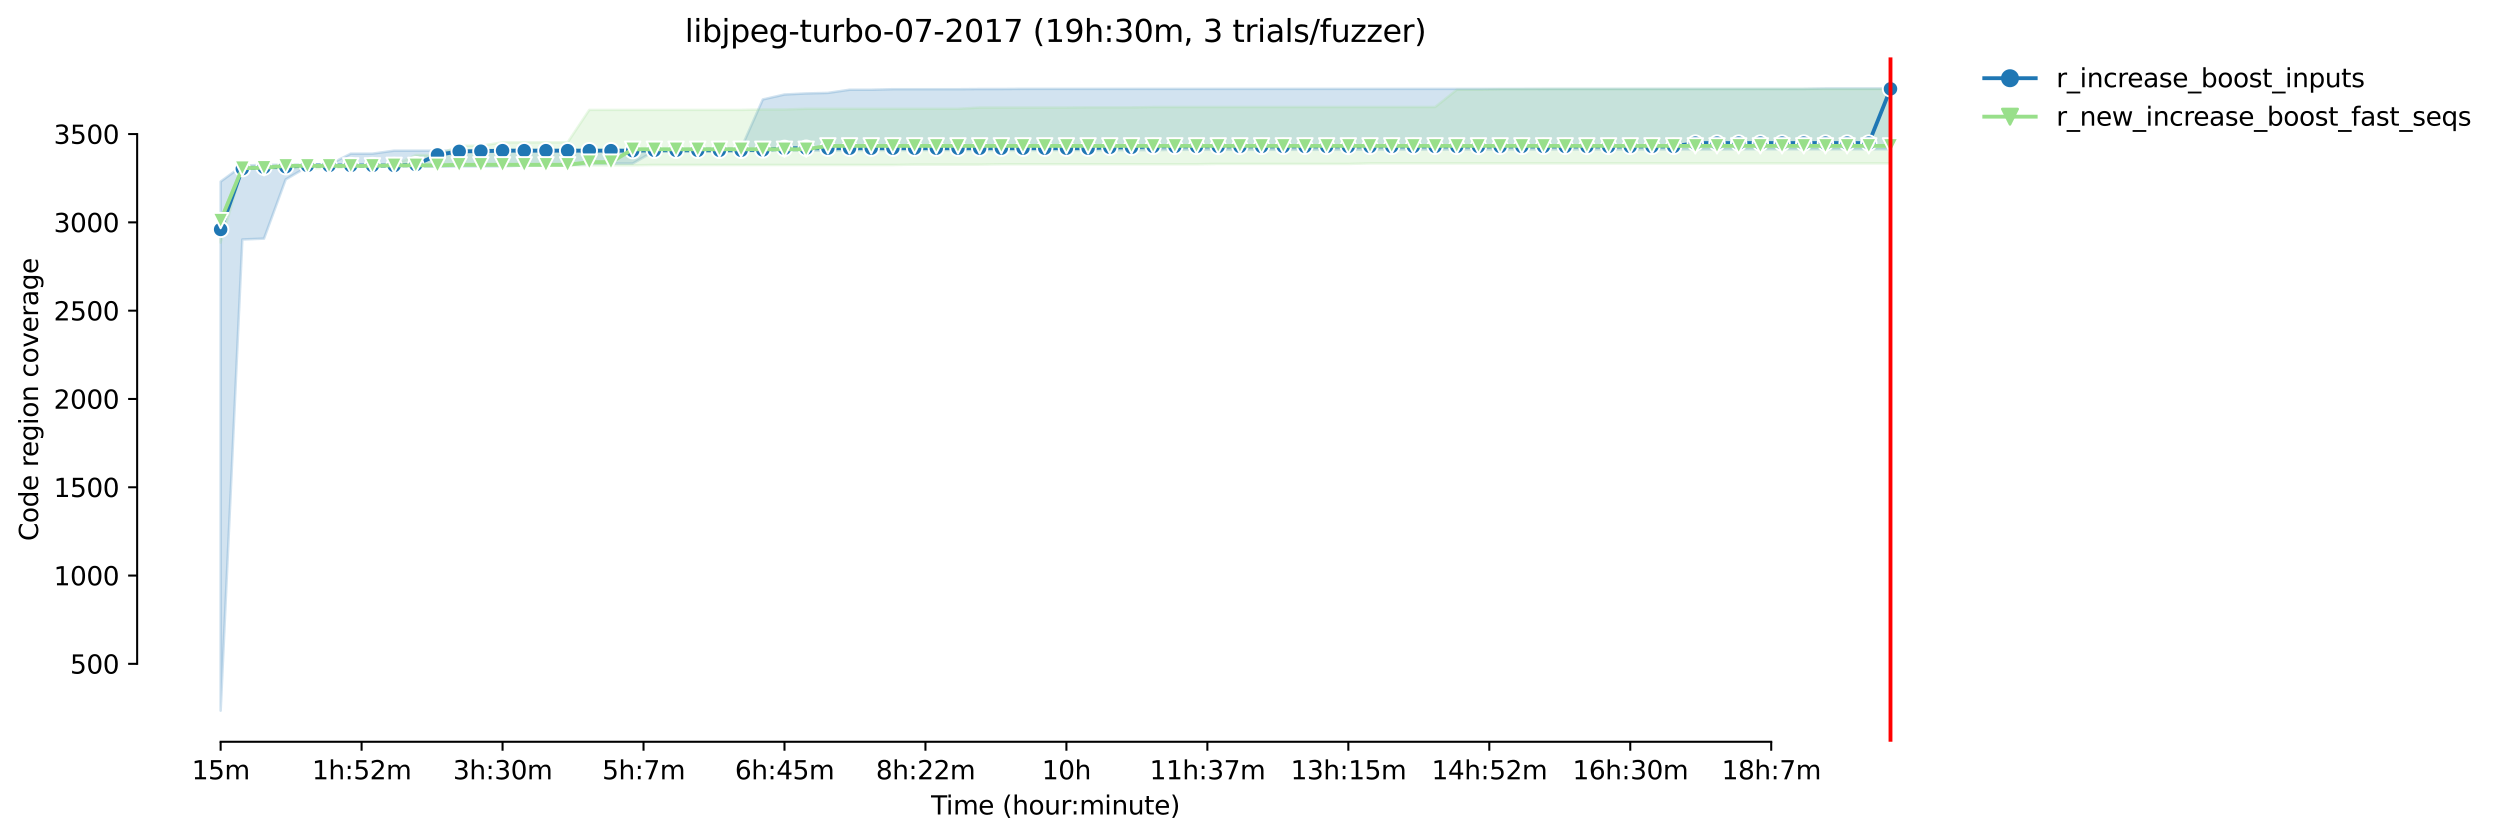 <?xml version="1.0" encoding="utf-8" standalone="no"?>
<!DOCTYPE svg PUBLIC "-//W3C//DTD SVG 1.1//EN"
  "http://www.w3.org/Graphics/SVG/1.1/DTD/svg11.dtd">
<svg height="325.986pt" version="1.1" viewBox="0 0 972.106 325.986" width="972.106pt" xmlns="http://www.w3.org/2000/svg" xmlns:xlink="http://www.w3.org/1999/xlink">
 <defs>
  <style type="text/css">*{stroke-linecap:butt;stroke-linejoin:round;}</style>
 </defs>
 <g id="figure_1">
  <g id="patch_1">
   <path d="M 0 325.986 
L 972.106 325.986 
L 972.106 0 
L 0 0 
z
" style="fill:#ffffff;"/>
  </g>
  <g id="axes_1">
   <g id="patch_2">
    <path d="M 53.328 288.43 
L 767.568 288.43 
L 767.568 22.318 
L 53.328 22.318 
z
" style="fill:#ffffff;"/>
   </g>
   <g id="PolyCollection_1">
    <defs>
     <path d="M 85.794 -255.384 
L 85.794 -49.652 
L 94.226 -232.86 
L 102.659 -233.204 
L 111.091 -256.208 
L 119.524 -261.152 
L 127.957 -261.152 
L 136.389 -261.152 
L 144.822 -261.152 
L 153.254 -261.152 
L 161.687 -261.152 
L 170.119 -261.152 
L 178.552 -261.289 
L 186.985 -261.289 
L 195.417 -261.289 
L 203.85 -261.633 
L 212.282 -261.77 
L 220.715 -261.77 
L 229.148 -262.251 
L 237.58 -262.388 
L 246.013 -262.388 
L 254.445 -267.264 
L 262.878 -267.264 
L 271.31 -267.264 
L 279.743 -267.264 
L 288.176 -267.401 
L 296.608 -267.401 
L 305.041 -267.401 
L 313.473 -267.401 
L 321.906 -267.401 
L 330.339 -267.607 
L 338.771 -267.607 
L 347.204 -267.607 
L 355.636 -267.607 
L 364.069 -267.607 
L 372.501 -267.607 
L 380.934 -267.607 
L 389.367 -267.607 
L 397.799 -267.607 
L 406.232 -267.607 
L 414.664 -267.607 
L 423.097 -267.607 
L 431.53 -267.607 
L 439.962 -267.607 
L 448.395 -267.607 
L 456.827 -267.744 
L 465.26 -267.744 
L 473.693 -267.744 
L 482.125 -267.744 
L 490.558 -267.744 
L 498.99 -267.744 
L 507.423 -267.744 
L 515.855 -267.744 
L 524.288 -267.744 
L 532.721 -267.813 
L 541.153 -267.813 
L 549.586 -267.813 
L 558.018 -267.813 
L 566.451 -267.813 
L 574.884 -267.882 
L 583.316 -267.882 
L 591.749 -267.882 
L 600.181 -267.882 
L 608.614 -267.882 
L 617.046 -267.882 
L 625.479 -267.882 
L 633.912 -267.882 
L 642.344 -267.882 
L 650.777 -267.882 
L 659.209 -267.882 
L 667.642 -267.882 
L 676.075 -267.95 
L 684.507 -267.95 
L 692.94 -267.95 
L 701.372 -267.95 
L 709.805 -267.95 
L 718.237 -267.95 
L 726.67 -267.95 
L 735.103 -267.95 
L 735.103 -291.572 
L 735.103 -291.572 
L 726.67 -291.572 
L 718.237 -291.572 
L 709.805 -291.572 
L 701.372 -291.435 
L 692.94 -291.435 
L 684.507 -291.435 
L 676.075 -291.435 
L 667.642 -291.435 
L 659.209 -291.435 
L 650.777 -291.435 
L 642.344 -291.435 
L 633.912 -291.435 
L 625.479 -291.435 
L 617.046 -291.435 
L 608.614 -291.435 
L 600.181 -291.435 
L 591.749 -291.435 
L 583.316 -291.435 
L 574.884 -291.435 
L 566.451 -291.435 
L 558.018 -291.435 
L 549.586 -291.435 
L 541.153 -291.435 
L 532.721 -291.435 
L 524.288 -291.435 
L 515.855 -291.435 
L 507.423 -291.435 
L 498.99 -291.435 
L 490.558 -291.435 
L 482.125 -291.435 
L 473.693 -291.435 
L 465.26 -291.435 
L 456.827 -291.435 
L 448.395 -291.435 
L 439.962 -291.435 
L 431.53 -291.435 
L 423.097 -291.435 
L 414.664 -291.435 
L 406.232 -291.435 
L 397.799 -291.435 
L 389.367 -291.366 
L 380.934 -291.366 
L 372.501 -291.298 
L 364.069 -291.298 
L 355.636 -291.298 
L 347.204 -291.298 
L 338.771 -291.092 
L 330.339 -291.092 
L 321.906 -289.856 
L 313.473 -289.65 
L 305.041 -289.238 
L 296.608 -287.315 
L 288.176 -268.294 
L 279.743 -268.294 
L 271.31 -268.294 
L 262.878 -267.676 
L 254.445 -267.676 
L 246.013 -267.676 
L 237.58 -267.676 
L 229.148 -267.676 
L 220.715 -267.676 
L 212.282 -267.676 
L 203.85 -267.676 
L 195.417 -267.676 
L 186.985 -267.676 
L 178.552 -267.47 
L 170.119 -267.401 
L 161.687 -267.401 
L 153.254 -267.401 
L 144.822 -266.233 
L 136.389 -266.233 
L 127.957 -261.976 
L 119.524 -261.976 
L 111.091 -261.907 
L 102.659 -261.907 
L 94.226 -261.564 
L 85.794 -255.384 
z
" id="m74cecaec84" style="stroke:#1f77b4;stroke-opacity:0.2;"/>
    </defs>
    <g clip-path="url(#pc9e62a8f90)">
     <use style="fill:#1f77b4;fill-opacity:0.2;stroke:#1f77b4;stroke-opacity:0.2;" x="0" xlink:href="#m74cecaec84" y="325.986"/>
    </g>
   </g>
   <g id="PolyCollection_2">
    <defs>
     <path d="M 85.794 -240.551 
L 85.794 -231.624 
L 94.226 -260.397 
L 102.659 -260.397 
L 111.091 -260.603 
L 119.524 -260.603 
L 127.957 -260.603 
L 136.389 -261.152 
L 144.822 -261.152 
L 153.254 -261.358 
L 161.687 -261.495 
L 170.119 -261.495 
L 178.552 -261.495 
L 186.985 -261.701 
L 195.417 -261.701 
L 203.85 -261.701 
L 212.282 -261.701 
L 220.715 -261.701 
L 229.148 -261.701 
L 237.58 -261.701 
L 246.013 -261.701 
L 254.445 -261.839 
L 262.878 -261.839 
L 271.31 -261.839 
L 279.743 -261.839 
L 288.176 -261.839 
L 296.608 -261.839 
L 305.041 -261.839 
L 313.473 -261.839 
L 321.906 -261.839 
L 330.339 -261.839 
L 338.771 -261.839 
L 347.204 -261.839 
L 355.636 -261.976 
L 364.069 -261.976 
L 372.501 -261.976 
L 380.934 -261.976 
L 389.367 -262.113 
L 397.799 -262.113 
L 406.232 -262.113 
L 414.664 -262.113 
L 423.097 -262.113 
L 431.53 -262.113 
L 439.962 -262.113 
L 448.395 -262.113 
L 456.827 -262.113 
L 465.26 -262.113 
L 473.693 -262.251 
L 482.125 -262.251 
L 490.558 -262.251 
L 498.99 -262.251 
L 507.423 -262.251 
L 515.855 -262.251 
L 524.288 -262.251 
L 532.721 -262.457 
L 541.153 -262.457 
L 549.586 -262.457 
L 558.018 -262.457 
L 566.451 -262.457 
L 574.884 -262.457 
L 583.316 -262.457 
L 591.749 -262.457 
L 600.181 -262.457 
L 608.614 -262.457 
L 617.046 -262.457 
L 625.479 -262.457 
L 633.912 -262.457 
L 642.344 -262.457 
L 650.777 -262.457 
L 659.209 -262.457 
L 667.642 -262.457 
L 676.075 -262.457 
L 684.507 -262.457 
L 692.94 -262.457 
L 701.372 -262.457 
L 709.805 -262.457 
L 718.237 -262.457 
L 726.67 -262.457 
L 735.103 -262.457 
L 735.103 -291.366 
L 735.103 -291.366 
L 726.67 -291.366 
L 718.237 -291.366 
L 709.805 -291.366 
L 701.372 -291.366 
L 692.94 -291.366 
L 684.507 -291.366 
L 676.075 -291.366 
L 667.642 -291.366 
L 659.209 -291.366 
L 650.777 -291.366 
L 642.344 -291.366 
L 633.912 -291.366 
L 625.479 -291.366 
L 617.046 -291.366 
L 608.614 -291.366 
L 600.181 -291.366 
L 591.749 -291.298 
L 583.316 -291.298 
L 574.884 -291.092 
L 566.451 -291.092 
L 558.018 -284.362 
L 549.586 -284.362 
L 541.153 -284.362 
L 532.721 -284.362 
L 524.288 -284.362 
L 515.855 -284.362 
L 507.423 -284.362 
L 498.99 -284.362 
L 490.558 -284.362 
L 482.125 -284.362 
L 473.693 -284.362 
L 465.26 -284.362 
L 456.827 -284.362 
L 448.395 -284.362 
L 439.962 -284.225 
L 431.53 -284.225 
L 423.097 -284.225 
L 414.664 -284.156 
L 406.232 -284.156 
L 397.799 -284.156 
L 389.367 -284.156 
L 380.934 -284.156 
L 372.501 -283.675 
L 364.069 -283.675 
L 355.636 -283.675 
L 347.204 -283.675 
L 338.771 -283.675 
L 330.339 -283.675 
L 321.906 -283.675 
L 313.473 -283.675 
L 305.041 -283.401 
L 296.608 -283.401 
L 288.176 -283.263 
L 279.743 -283.263 
L 271.31 -283.263 
L 262.878 -283.263 
L 254.445 -283.263 
L 246.013 -283.263 
L 237.58 -283.263 
L 229.148 -283.263 
L 220.715 -270.628 
L 212.282 -270.628 
L 203.85 -270.628 
L 195.417 -270.628 
L 186.985 -269.324 
L 178.552 -269.324 
L 170.119 -265.684 
L 161.687 -265.684 
L 153.254 -261.839 
L 144.822 -261.839 
L 136.389 -261.701 
L 127.957 -261.701 
L 119.524 -261.701 
L 111.091 -261.701 
L 102.659 -261.289 
L 94.226 -261.289 
L 85.794 -240.551 
z
" id="m61b24ac089" style="stroke:#98df8a;stroke-opacity:0.2;"/>
    </defs>
    <g clip-path="url(#pc9e62a8f90)">
     <use style="fill:#98df8a;fill-opacity:0.2;stroke:#98df8a;stroke-opacity:0.2;" x="0" xlink:href="#m61b24ac089" y="325.986"/>
    </g>
   </g>
   <g id="matplotlib.axis_1">
    <g id="xtick_1">
     <g id="line2d_1">
      <defs>
       <path d="M 0 0 
L 0 3.5 
" id="m1e5658596b" style="stroke:#000000;stroke-width:0.8;"/>
      </defs>
      <g>
       <use style="stroke:#000000;stroke-width:0.8;" x="85.794" xlink:href="#m1e5658596b" y="288.43"/>
      </g>
     </g>
     <g id="text_1">
      <!-- 15m -->
      <g transform="translate(74.561 303.029)scale(0.1 -0.1)">
       <defs>
        <path d="M 794 531 
L 1825 531 
L 1825 4091 
L 703 3866 
L 703 4441 
L 1819 4666 
L 2450 4666 
L 2450 531 
L 3481 531 
L 3481 0 
L 794 0 
L 794 531 
z
" id="DejaVuSans-31" transform="scale(0.016)"/>
        <path d="M 691 4666 
L 3169 4666 
L 3169 4134 
L 1269 4134 
L 1269 2991 
Q 1406 3038 1543 3061 
Q 1681 3084 1819 3084 
Q 2600 3084 3056 2656 
Q 3513 2228 3513 1497 
Q 3513 744 3044 326 
Q 2575 -91 1722 -91 
Q 1428 -91 1123 -41 
Q 819 9 494 109 
L 494 744 
Q 775 591 1075 516 
Q 1375 441 1709 441 
Q 2250 441 2565 725 
Q 2881 1009 2881 1497 
Q 2881 1984 2565 2268 
Q 2250 2553 1709 2553 
Q 1456 2553 1204 2497 
Q 953 2441 691 2322 
L 691 4666 
z
" id="DejaVuSans-35" transform="scale(0.016)"/>
        <path d="M 3328 2828 
Q 3544 3216 3844 3400 
Q 4144 3584 4550 3584 
Q 5097 3584 5394 3201 
Q 5691 2819 5691 2113 
L 5691 0 
L 5113 0 
L 5113 2094 
Q 5113 2597 4934 2840 
Q 4756 3084 4391 3084 
Q 3944 3084 3684 2787 
Q 3425 2491 3425 1978 
L 3425 0 
L 2847 0 
L 2847 2094 
Q 2847 2600 2669 2842 
Q 2491 3084 2119 3084 
Q 1678 3084 1418 2786 
Q 1159 2488 1159 1978 
L 1159 0 
L 581 0 
L 581 3500 
L 1159 3500 
L 1159 2956 
Q 1356 3278 1631 3431 
Q 1906 3584 2284 3584 
Q 2666 3584 2933 3390 
Q 3200 3197 3328 2828 
z
" id="DejaVuSans-6d" transform="scale(0.016)"/>
       </defs>
       <use xlink:href="#DejaVuSans-31"/>
       <use x="63.623" xlink:href="#DejaVuSans-35"/>
       <use x="127.246" xlink:href="#DejaVuSans-6d"/>
      </g>
     </g>
    </g>
    <g id="xtick_2">
     <g id="line2d_2">
      <g>
       <use style="stroke:#000000;stroke-width:0.8;" x="140.605" xlink:href="#m1e5658596b" y="288.43"/>
      </g>
     </g>
     <g id="text_2">
      <!-- 1h:52m -->
      <g transform="translate(121.338 303.029)scale(0.1 -0.1)">
       <defs>
        <path d="M 3513 2113 
L 3513 0 
L 2938 0 
L 2938 2094 
Q 2938 2591 2744 2837 
Q 2550 3084 2163 3084 
Q 1697 3084 1428 2787 
Q 1159 2491 1159 1978 
L 1159 0 
L 581 0 
L 581 4863 
L 1159 4863 
L 1159 2956 
Q 1366 3272 1645 3428 
Q 1925 3584 2291 3584 
Q 2894 3584 3203 3211 
Q 3513 2838 3513 2113 
z
" id="DejaVuSans-68" transform="scale(0.016)"/>
        <path d="M 750 794 
L 1409 794 
L 1409 0 
L 750 0 
L 750 794 
z
M 750 3309 
L 1409 3309 
L 1409 2516 
L 750 2516 
L 750 3309 
z
" id="DejaVuSans-3a" transform="scale(0.016)"/>
        <path d="M 1228 531 
L 3431 531 
L 3431 0 
L 469 0 
L 469 531 
Q 828 903 1448 1529 
Q 2069 2156 2228 2338 
Q 2531 2678 2651 2914 
Q 2772 3150 2772 3378 
Q 2772 3750 2511 3984 
Q 2250 4219 1831 4219 
Q 1534 4219 1204 4116 
Q 875 4013 500 3803 
L 500 4441 
Q 881 4594 1212 4672 
Q 1544 4750 1819 4750 
Q 2544 4750 2975 4387 
Q 3406 4025 3406 3419 
Q 3406 3131 3298 2873 
Q 3191 2616 2906 2266 
Q 2828 2175 2409 1742 
Q 1991 1309 1228 531 
z
" id="DejaVuSans-32" transform="scale(0.016)"/>
       </defs>
       <use xlink:href="#DejaVuSans-31"/>
       <use x="63.623" xlink:href="#DejaVuSans-68"/>
       <use x="127.002" xlink:href="#DejaVuSans-3a"/>
       <use x="160.693" xlink:href="#DejaVuSans-35"/>
       <use x="224.316" xlink:href="#DejaVuSans-32"/>
       <use x="287.939" xlink:href="#DejaVuSans-6d"/>
      </g>
     </g>
    </g>
    <g id="xtick_3">
     <g id="line2d_3">
      <g>
       <use style="stroke:#000000;stroke-width:0.8;" x="195.417" xlink:href="#m1e5658596b" y="288.43"/>
      </g>
     </g>
     <g id="text_3">
      <!-- 3h:30m -->
      <g transform="translate(176.15 303.029)scale(0.1 -0.1)">
       <defs>
        <path d="M 2597 2516 
Q 3050 2419 3304 2112 
Q 3559 1806 3559 1356 
Q 3559 666 3084 287 
Q 2609 -91 1734 -91 
Q 1441 -91 1130 -33 
Q 819 25 488 141 
L 488 750 
Q 750 597 1062 519 
Q 1375 441 1716 441 
Q 2309 441 2620 675 
Q 2931 909 2931 1356 
Q 2931 1769 2642 2001 
Q 2353 2234 1838 2234 
L 1294 2234 
L 1294 2753 
L 1863 2753 
Q 2328 2753 2575 2939 
Q 2822 3125 2822 3475 
Q 2822 3834 2567 4026 
Q 2313 4219 1838 4219 
Q 1578 4219 1281 4162 
Q 984 4106 628 3988 
L 628 4550 
Q 988 4650 1302 4700 
Q 1616 4750 1894 4750 
Q 2613 4750 3031 4423 
Q 3450 4097 3450 3541 
Q 3450 3153 3228 2886 
Q 3006 2619 2597 2516 
z
" id="DejaVuSans-33" transform="scale(0.016)"/>
        <path d="M 2034 4250 
Q 1547 4250 1301 3770 
Q 1056 3291 1056 2328 
Q 1056 1369 1301 889 
Q 1547 409 2034 409 
Q 2525 409 2770 889 
Q 3016 1369 3016 2328 
Q 3016 3291 2770 3770 
Q 2525 4250 2034 4250 
z
M 2034 4750 
Q 2819 4750 3233 4129 
Q 3647 3509 3647 2328 
Q 3647 1150 3233 529 
Q 2819 -91 2034 -91 
Q 1250 -91 836 529 
Q 422 1150 422 2328 
Q 422 3509 836 4129 
Q 1250 4750 2034 4750 
z
" id="DejaVuSans-30" transform="scale(0.016)"/>
       </defs>
       <use xlink:href="#DejaVuSans-33"/>
       <use x="63.623" xlink:href="#DejaVuSans-68"/>
       <use x="127.002" xlink:href="#DejaVuSans-3a"/>
       <use x="160.693" xlink:href="#DejaVuSans-33"/>
       <use x="224.316" xlink:href="#DejaVuSans-30"/>
       <use x="287.939" xlink:href="#DejaVuSans-6d"/>
      </g>
     </g>
    </g>
    <g id="xtick_4">
     <g id="line2d_4">
      <g>
       <use style="stroke:#000000;stroke-width:0.8;" x="250.229" xlink:href="#m1e5658596b" y="288.43"/>
      </g>
     </g>
     <g id="text_4">
      <!-- 5h:7m -->
      <g transform="translate(234.143 303.029)scale(0.1 -0.1)">
       <defs>
        <path d="M 525 4666 
L 3525 4666 
L 3525 4397 
L 1831 0 
L 1172 0 
L 2766 4134 
L 525 4134 
L 525 4666 
z
" id="DejaVuSans-37" transform="scale(0.016)"/>
       </defs>
       <use xlink:href="#DejaVuSans-35"/>
       <use x="63.623" xlink:href="#DejaVuSans-68"/>
       <use x="127.002" xlink:href="#DejaVuSans-3a"/>
       <use x="160.693" xlink:href="#DejaVuSans-37"/>
       <use x="224.316" xlink:href="#DejaVuSans-6d"/>
      </g>
     </g>
    </g>
    <g id="xtick_5">
     <g id="line2d_5">
      <g>
       <use style="stroke:#000000;stroke-width:0.8;" x="305.041" xlink:href="#m1e5658596b" y="288.43"/>
      </g>
     </g>
     <g id="text_5">
      <!-- 6h:45m -->
      <g transform="translate(285.774 303.029)scale(0.1 -0.1)">
       <defs>
        <path d="M 2113 2584 
Q 1688 2584 1439 2293 
Q 1191 2003 1191 1497 
Q 1191 994 1439 701 
Q 1688 409 2113 409 
Q 2538 409 2786 701 
Q 3034 994 3034 1497 
Q 3034 2003 2786 2293 
Q 2538 2584 2113 2584 
z
M 3366 4563 
L 3366 3988 
Q 3128 4100 2886 4159 
Q 2644 4219 2406 4219 
Q 1781 4219 1451 3797 
Q 1122 3375 1075 2522 
Q 1259 2794 1537 2939 
Q 1816 3084 2150 3084 
Q 2853 3084 3261 2657 
Q 3669 2231 3669 1497 
Q 3669 778 3244 343 
Q 2819 -91 2113 -91 
Q 1303 -91 875 529 
Q 447 1150 447 2328 
Q 447 3434 972 4092 
Q 1497 4750 2381 4750 
Q 2619 4750 2861 4703 
Q 3103 4656 3366 4563 
z
" id="DejaVuSans-36" transform="scale(0.016)"/>
        <path d="M 2419 4116 
L 825 1625 
L 2419 1625 
L 2419 4116 
z
M 2253 4666 
L 3047 4666 
L 3047 1625 
L 3713 1625 
L 3713 1100 
L 3047 1100 
L 3047 0 
L 2419 0 
L 2419 1100 
L 313 1100 
L 313 1709 
L 2253 4666 
z
" id="DejaVuSans-34" transform="scale(0.016)"/>
       </defs>
       <use xlink:href="#DejaVuSans-36"/>
       <use x="63.623" xlink:href="#DejaVuSans-68"/>
       <use x="127.002" xlink:href="#DejaVuSans-3a"/>
       <use x="160.693" xlink:href="#DejaVuSans-34"/>
       <use x="224.316" xlink:href="#DejaVuSans-35"/>
       <use x="287.939" xlink:href="#DejaVuSans-6d"/>
      </g>
     </g>
    </g>
    <g id="xtick_6">
     <g id="line2d_6">
      <g>
       <use style="stroke:#000000;stroke-width:0.8;" x="359.853" xlink:href="#m1e5658596b" y="288.43"/>
      </g>
     </g>
     <g id="text_6">
      <!-- 8h:22m -->
      <g transform="translate(340.585 303.029)scale(0.1 -0.1)">
       <defs>
        <path d="M 2034 2216 
Q 1584 2216 1326 1975 
Q 1069 1734 1069 1313 
Q 1069 891 1326 650 
Q 1584 409 2034 409 
Q 2484 409 2743 651 
Q 3003 894 3003 1313 
Q 3003 1734 2745 1975 
Q 2488 2216 2034 2216 
z
M 1403 2484 
Q 997 2584 770 2862 
Q 544 3141 544 3541 
Q 544 4100 942 4425 
Q 1341 4750 2034 4750 
Q 2731 4750 3128 4425 
Q 3525 4100 3525 3541 
Q 3525 3141 3298 2862 
Q 3072 2584 2669 2484 
Q 3125 2378 3379 2068 
Q 3634 1759 3634 1313 
Q 3634 634 3220 271 
Q 2806 -91 2034 -91 
Q 1263 -91 848 271 
Q 434 634 434 1313 
Q 434 1759 690 2068 
Q 947 2378 1403 2484 
z
M 1172 3481 
Q 1172 3119 1398 2916 
Q 1625 2713 2034 2713 
Q 2441 2713 2670 2916 
Q 2900 3119 2900 3481 
Q 2900 3844 2670 4047 
Q 2441 4250 2034 4250 
Q 1625 4250 1398 4047 
Q 1172 3844 1172 3481 
z
" id="DejaVuSans-38" transform="scale(0.016)"/>
       </defs>
       <use xlink:href="#DejaVuSans-38"/>
       <use x="63.623" xlink:href="#DejaVuSans-68"/>
       <use x="127.002" xlink:href="#DejaVuSans-3a"/>
       <use x="160.693" xlink:href="#DejaVuSans-32"/>
       <use x="224.316" xlink:href="#DejaVuSans-32"/>
       <use x="287.939" xlink:href="#DejaVuSans-6d"/>
      </g>
     </g>
    </g>
    <g id="xtick_7">
     <g id="line2d_7">
      <g>
       <use style="stroke:#000000;stroke-width:0.8;" x="414.664" xlink:href="#m1e5658596b" y="288.43"/>
      </g>
     </g>
     <g id="text_7">
      <!-- 10h -->
      <g transform="translate(405.133 303.029)scale(0.1 -0.1)">
       <use xlink:href="#DejaVuSans-31"/>
       <use x="63.623" xlink:href="#DejaVuSans-30"/>
       <use x="127.246" xlink:href="#DejaVuSans-68"/>
      </g>
     </g>
    </g>
    <g id="xtick_8">
     <g id="line2d_8">
      <g>
       <use style="stroke:#000000;stroke-width:0.8;" x="469.476" xlink:href="#m1e5658596b" y="288.43"/>
      </g>
     </g>
     <g id="text_8">
      <!-- 11h:37m -->
      <g transform="translate(447.028 303.029)scale(0.1 -0.1)">
       <use xlink:href="#DejaVuSans-31"/>
       <use x="63.623" xlink:href="#DejaVuSans-31"/>
       <use x="127.246" xlink:href="#DejaVuSans-68"/>
       <use x="190.625" xlink:href="#DejaVuSans-3a"/>
       <use x="224.316" xlink:href="#DejaVuSans-33"/>
       <use x="287.939" xlink:href="#DejaVuSans-37"/>
       <use x="351.562" xlink:href="#DejaVuSans-6d"/>
      </g>
     </g>
    </g>
    <g id="xtick_9">
     <g id="line2d_9">
      <g>
       <use style="stroke:#000000;stroke-width:0.8;" x="524.288" xlink:href="#m1e5658596b" y="288.43"/>
      </g>
     </g>
     <g id="text_9">
      <!-- 13h:15m -->
      <g transform="translate(501.84 303.029)scale(0.1 -0.1)">
       <use xlink:href="#DejaVuSans-31"/>
       <use x="63.623" xlink:href="#DejaVuSans-33"/>
       <use x="127.246" xlink:href="#DejaVuSans-68"/>
       <use x="190.625" xlink:href="#DejaVuSans-3a"/>
       <use x="224.316" xlink:href="#DejaVuSans-31"/>
       <use x="287.939" xlink:href="#DejaVuSans-35"/>
       <use x="351.562" xlink:href="#DejaVuSans-6d"/>
      </g>
     </g>
    </g>
    <g id="xtick_10">
     <g id="line2d_10">
      <g>
       <use style="stroke:#000000;stroke-width:0.8;" x="579.1" xlink:href="#m1e5658596b" y="288.43"/>
      </g>
     </g>
     <g id="text_10">
      <!-- 14h:52m -->
      <g transform="translate(556.651 303.029)scale(0.1 -0.1)">
       <use xlink:href="#DejaVuSans-31"/>
       <use x="63.623" xlink:href="#DejaVuSans-34"/>
       <use x="127.246" xlink:href="#DejaVuSans-68"/>
       <use x="190.625" xlink:href="#DejaVuSans-3a"/>
       <use x="224.316" xlink:href="#DejaVuSans-35"/>
       <use x="287.939" xlink:href="#DejaVuSans-32"/>
       <use x="351.562" xlink:href="#DejaVuSans-6d"/>
      </g>
     </g>
    </g>
    <g id="xtick_11">
     <g id="line2d_11">
      <g>
       <use style="stroke:#000000;stroke-width:0.8;" x="633.912" xlink:href="#m1e5658596b" y="288.43"/>
      </g>
     </g>
     <g id="text_11">
      <!-- 16h:30m -->
      <g transform="translate(611.463 303.029)scale(0.1 -0.1)">
       <use xlink:href="#DejaVuSans-31"/>
       <use x="63.623" xlink:href="#DejaVuSans-36"/>
       <use x="127.246" xlink:href="#DejaVuSans-68"/>
       <use x="190.625" xlink:href="#DejaVuSans-3a"/>
       <use x="224.316" xlink:href="#DejaVuSans-33"/>
       <use x="287.939" xlink:href="#DejaVuSans-30"/>
       <use x="351.562" xlink:href="#DejaVuSans-6d"/>
      </g>
     </g>
    </g>
    <g id="xtick_12">
     <g id="line2d_12">
      <g>
       <use style="stroke:#000000;stroke-width:0.8;" x="688.723" xlink:href="#m1e5658596b" y="288.43"/>
      </g>
     </g>
     <g id="text_12">
      <!-- 18h:7m -->
      <g transform="translate(669.456 303.029)scale(0.1 -0.1)">
       <use xlink:href="#DejaVuSans-31"/>
       <use x="63.623" xlink:href="#DejaVuSans-38"/>
       <use x="127.246" xlink:href="#DejaVuSans-68"/>
       <use x="190.625" xlink:href="#DejaVuSans-3a"/>
       <use x="224.316" xlink:href="#DejaVuSans-37"/>
       <use x="287.939" xlink:href="#DejaVuSans-6d"/>
      </g>
     </g>
    </g>
    <g id="text_13">
     <!-- Time (hour:minute) -->
     <g transform="translate(362.041 316.707)scale(0.1 -0.1)">
      <defs>
       <path d="M -19 4666 
L 3928 4666 
L 3928 4134 
L 2272 4134 
L 2272 0 
L 1638 0 
L 1638 4134 
L -19 4134 
L -19 4666 
z
" id="DejaVuSans-54" transform="scale(0.016)"/>
       <path d="M 603 3500 
L 1178 3500 
L 1178 0 
L 603 0 
L 603 3500 
z
M 603 4863 
L 1178 4863 
L 1178 4134 
L 603 4134 
L 603 4863 
z
" id="DejaVuSans-69" transform="scale(0.016)"/>
       <path d="M 3597 1894 
L 3597 1613 
L 953 1613 
Q 991 1019 1311 708 
Q 1631 397 2203 397 
Q 2534 397 2845 478 
Q 3156 559 3463 722 
L 3463 178 
Q 3153 47 2828 -22 
Q 2503 -91 2169 -91 
Q 1331 -91 842 396 
Q 353 884 353 1716 
Q 353 2575 817 3079 
Q 1281 3584 2069 3584 
Q 2775 3584 3186 3129 
Q 3597 2675 3597 1894 
z
M 3022 2063 
Q 3016 2534 2758 2815 
Q 2500 3097 2075 3097 
Q 1594 3097 1305 2825 
Q 1016 2553 972 2059 
L 3022 2063 
z
" id="DejaVuSans-65" transform="scale(0.016)"/>
       <path id="DejaVuSans-20" transform="scale(0.016)"/>
       <path d="M 1984 4856 
Q 1566 4138 1362 3434 
Q 1159 2731 1159 2009 
Q 1159 1288 1364 580 
Q 1569 -128 1984 -844 
L 1484 -844 
Q 1016 -109 783 600 
Q 550 1309 550 2009 
Q 550 2706 781 3412 
Q 1013 4119 1484 4856 
L 1984 4856 
z
" id="DejaVuSans-28" transform="scale(0.016)"/>
       <path d="M 1959 3097 
Q 1497 3097 1228 2736 
Q 959 2375 959 1747 
Q 959 1119 1226 758 
Q 1494 397 1959 397 
Q 2419 397 2687 759 
Q 2956 1122 2956 1747 
Q 2956 2369 2687 2733 
Q 2419 3097 1959 3097 
z
M 1959 3584 
Q 2709 3584 3137 3096 
Q 3566 2609 3566 1747 
Q 3566 888 3137 398 
Q 2709 -91 1959 -91 
Q 1206 -91 779 398 
Q 353 888 353 1747 
Q 353 2609 779 3096 
Q 1206 3584 1959 3584 
z
" id="DejaVuSans-6f" transform="scale(0.016)"/>
       <path d="M 544 1381 
L 544 3500 
L 1119 3500 
L 1119 1403 
Q 1119 906 1312 657 
Q 1506 409 1894 409 
Q 2359 409 2629 706 
Q 2900 1003 2900 1516 
L 2900 3500 
L 3475 3500 
L 3475 0 
L 2900 0 
L 2900 538 
Q 2691 219 2414 64 
Q 2138 -91 1772 -91 
Q 1169 -91 856 284 
Q 544 659 544 1381 
z
M 1991 3584 
L 1991 3584 
z
" id="DejaVuSans-75" transform="scale(0.016)"/>
       <path d="M 2631 2963 
Q 2534 3019 2420 3045 
Q 2306 3072 2169 3072 
Q 1681 3072 1420 2755 
Q 1159 2438 1159 1844 
L 1159 0 
L 581 0 
L 581 3500 
L 1159 3500 
L 1159 2956 
Q 1341 3275 1631 3429 
Q 1922 3584 2338 3584 
Q 2397 3584 2469 3576 
Q 2541 3569 2628 3553 
L 2631 2963 
z
" id="DejaVuSans-72" transform="scale(0.016)"/>
       <path d="M 3513 2113 
L 3513 0 
L 2938 0 
L 2938 2094 
Q 2938 2591 2744 2837 
Q 2550 3084 2163 3084 
Q 1697 3084 1428 2787 
Q 1159 2491 1159 1978 
L 1159 0 
L 581 0 
L 581 3500 
L 1159 3500 
L 1159 2956 
Q 1366 3272 1645 3428 
Q 1925 3584 2291 3584 
Q 2894 3584 3203 3211 
Q 3513 2838 3513 2113 
z
" id="DejaVuSans-6e" transform="scale(0.016)"/>
       <path d="M 1172 4494 
L 1172 3500 
L 2356 3500 
L 2356 3053 
L 1172 3053 
L 1172 1153 
Q 1172 725 1289 603 
Q 1406 481 1766 481 
L 2356 481 
L 2356 0 
L 1766 0 
Q 1100 0 847 248 
Q 594 497 594 1153 
L 594 3053 
L 172 3053 
L 172 3500 
L 594 3500 
L 594 4494 
L 1172 4494 
z
" id="DejaVuSans-74" transform="scale(0.016)"/>
       <path d="M 513 4856 
L 1013 4856 
Q 1481 4119 1714 3412 
Q 1947 2706 1947 2009 
Q 1947 1309 1714 600 
Q 1481 -109 1013 -844 
L 513 -844 
Q 928 -128 1133 580 
Q 1338 1288 1338 2009 
Q 1338 2731 1133 3434 
Q 928 4138 513 4856 
z
" id="DejaVuSans-29" transform="scale(0.016)"/>
      </defs>
      <use xlink:href="#DejaVuSans-54"/>
      <use x="57.959" xlink:href="#DejaVuSans-69"/>
      <use x="85.742" xlink:href="#DejaVuSans-6d"/>
      <use x="183.154" xlink:href="#DejaVuSans-65"/>
      <use x="244.678" xlink:href="#DejaVuSans-20"/>
      <use x="276.465" xlink:href="#DejaVuSans-28"/>
      <use x="315.479" xlink:href="#DejaVuSans-68"/>
      <use x="378.857" xlink:href="#DejaVuSans-6f"/>
      <use x="440.039" xlink:href="#DejaVuSans-75"/>
      <use x="503.418" xlink:href="#DejaVuSans-72"/>
      <use x="542.781" xlink:href="#DejaVuSans-3a"/>
      <use x="576.473" xlink:href="#DejaVuSans-6d"/>
      <use x="673.885" xlink:href="#DejaVuSans-69"/>
      <use x="701.668" xlink:href="#DejaVuSans-6e"/>
      <use x="765.047" xlink:href="#DejaVuSans-75"/>
      <use x="828.426" xlink:href="#DejaVuSans-74"/>
      <use x="867.635" xlink:href="#DejaVuSans-65"/>
      <use x="929.158" xlink:href="#DejaVuSans-29"/>
     </g>
    </g>
   </g>
   <g id="matplotlib.axis_2">
    <g id="ytick_1">
     <g id="line2d_13">
      <defs>
       <path d="M 0 0 
L -3.5 0 
" id="m14c5355ff8" style="stroke:#000000;stroke-width:0.8;"/>
      </defs>
      <g>
       <use style="stroke:#000000;stroke-width:0.8;" x="53.328" xlink:href="#m14c5355ff8" y="258.137"/>
      </g>
     </g>
     <g id="text_14">
      <!-- 500 -->
      <g transform="translate(27.241 261.936)scale(0.1 -0.1)">
       <use xlink:href="#DejaVuSans-35"/>
       <use x="63.623" xlink:href="#DejaVuSans-30"/>
       <use x="127.246" xlink:href="#DejaVuSans-30"/>
      </g>
     </g>
    </g>
    <g id="ytick_2">
     <g id="line2d_14">
      <g>
       <use style="stroke:#000000;stroke-width:0.8;" x="53.328" xlink:href="#m14c5355ff8" y="223.803"/>
      </g>
     </g>
     <g id="text_15">
      <!-- 1000 -->
      <g transform="translate(20.878 227.602)scale(0.1 -0.1)">
       <use xlink:href="#DejaVuSans-31"/>
       <use x="63.623" xlink:href="#DejaVuSans-30"/>
       <use x="127.246" xlink:href="#DejaVuSans-30"/>
       <use x="190.869" xlink:href="#DejaVuSans-30"/>
      </g>
     </g>
    </g>
    <g id="ytick_3">
     <g id="line2d_15">
      <g>
       <use style="stroke:#000000;stroke-width:0.8;" x="53.328" xlink:href="#m14c5355ff8" y="189.468"/>
      </g>
     </g>
     <g id="text_16">
      <!-- 1500 -->
      <g transform="translate(20.878 193.267)scale(0.1 -0.1)">
       <use xlink:href="#DejaVuSans-31"/>
       <use x="63.623" xlink:href="#DejaVuSans-35"/>
       <use x="127.246" xlink:href="#DejaVuSans-30"/>
       <use x="190.869" xlink:href="#DejaVuSans-30"/>
      </g>
     </g>
    </g>
    <g id="ytick_4">
     <g id="line2d_16">
      <g>
       <use style="stroke:#000000;stroke-width:0.8;" x="53.328" xlink:href="#m14c5355ff8" y="155.134"/>
      </g>
     </g>
     <g id="text_17">
      <!-- 2000 -->
      <g transform="translate(20.878 158.933)scale(0.1 -0.1)">
       <use xlink:href="#DejaVuSans-32"/>
       <use x="63.623" xlink:href="#DejaVuSans-30"/>
       <use x="127.246" xlink:href="#DejaVuSans-30"/>
       <use x="190.869" xlink:href="#DejaVuSans-30"/>
      </g>
     </g>
    </g>
    <g id="ytick_5">
     <g id="line2d_17">
      <g>
       <use style="stroke:#000000;stroke-width:0.8;" x="53.328" xlink:href="#m14c5355ff8" y="120.799"/>
      </g>
     </g>
     <g id="text_18">
      <!-- 2500 -->
      <g transform="translate(20.878 124.599)scale(0.1 -0.1)">
       <use xlink:href="#DejaVuSans-32"/>
       <use x="63.623" xlink:href="#DejaVuSans-35"/>
       <use x="127.246" xlink:href="#DejaVuSans-30"/>
       <use x="190.869" xlink:href="#DejaVuSans-30"/>
      </g>
     </g>
    </g>
    <g id="ytick_6">
     <g id="line2d_18">
      <g>
       <use style="stroke:#000000;stroke-width:0.8;" x="53.328" xlink:href="#m14c5355ff8" y="86.465"/>
      </g>
     </g>
     <g id="text_19">
      <!-- 3000 -->
      <g transform="translate(20.878 90.264)scale(0.1 -0.1)">
       <use xlink:href="#DejaVuSans-33"/>
       <use x="63.623" xlink:href="#DejaVuSans-30"/>
       <use x="127.246" xlink:href="#DejaVuSans-30"/>
       <use x="190.869" xlink:href="#DejaVuSans-30"/>
      </g>
     </g>
    </g>
    <g id="ytick_7">
     <g id="line2d_19">
      <g>
       <use style="stroke:#000000;stroke-width:0.8;" x="53.328" xlink:href="#m14c5355ff8" y="52.131"/>
      </g>
     </g>
     <g id="text_20">
      <!-- 3500 -->
      <g transform="translate(20.878 55.93)scale(0.1 -0.1)">
       <use xlink:href="#DejaVuSans-33"/>
       <use x="63.623" xlink:href="#DejaVuSans-35"/>
       <use x="127.246" xlink:href="#DejaVuSans-30"/>
       <use x="190.869" xlink:href="#DejaVuSans-30"/>
      </g>
     </g>
    </g>
    <g id="text_21">
     <!-- Code region coverage -->
     <g transform="translate(14.798 210.38)rotate(-90)scale(0.1 -0.1)">
      <defs>
       <path d="M 4122 4306 
L 4122 3641 
Q 3803 3938 3442 4084 
Q 3081 4231 2675 4231 
Q 1875 4231 1450 3742 
Q 1025 3253 1025 2328 
Q 1025 1406 1450 917 
Q 1875 428 2675 428 
Q 3081 428 3442 575 
Q 3803 722 4122 1019 
L 4122 359 
Q 3791 134 3420 21 
Q 3050 -91 2638 -91 
Q 1578 -91 968 557 
Q 359 1206 359 2328 
Q 359 3453 968 4101 
Q 1578 4750 2638 4750 
Q 3056 4750 3426 4639 
Q 3797 4528 4122 4306 
z
" id="DejaVuSans-43" transform="scale(0.016)"/>
       <path d="M 2906 2969 
L 2906 4863 
L 3481 4863 
L 3481 0 
L 2906 0 
L 2906 525 
Q 2725 213 2448 61 
Q 2172 -91 1784 -91 
Q 1150 -91 751 415 
Q 353 922 353 1747 
Q 353 2572 751 3078 
Q 1150 3584 1784 3584 
Q 2172 3584 2448 3432 
Q 2725 3281 2906 2969 
z
M 947 1747 
Q 947 1113 1208 752 
Q 1469 391 1925 391 
Q 2381 391 2643 752 
Q 2906 1113 2906 1747 
Q 2906 2381 2643 2742 
Q 2381 3103 1925 3103 
Q 1469 3103 1208 2742 
Q 947 2381 947 1747 
z
" id="DejaVuSans-64" transform="scale(0.016)"/>
       <path d="M 2906 1791 
Q 2906 2416 2648 2759 
Q 2391 3103 1925 3103 
Q 1463 3103 1205 2759 
Q 947 2416 947 1791 
Q 947 1169 1205 825 
Q 1463 481 1925 481 
Q 2391 481 2648 825 
Q 2906 1169 2906 1791 
z
M 3481 434 
Q 3481 -459 3084 -895 
Q 2688 -1331 1869 -1331 
Q 1566 -1331 1297 -1286 
Q 1028 -1241 775 -1147 
L 775 -588 
Q 1028 -725 1275 -790 
Q 1522 -856 1778 -856 
Q 2344 -856 2625 -561 
Q 2906 -266 2906 331 
L 2906 616 
Q 2728 306 2450 153 
Q 2172 0 1784 0 
Q 1141 0 747 490 
Q 353 981 353 1791 
Q 353 2603 747 3093 
Q 1141 3584 1784 3584 
Q 2172 3584 2450 3431 
Q 2728 3278 2906 2969 
L 2906 3500 
L 3481 3500 
L 3481 434 
z
" id="DejaVuSans-67" transform="scale(0.016)"/>
       <path d="M 3122 3366 
L 3122 2828 
Q 2878 2963 2633 3030 
Q 2388 3097 2138 3097 
Q 1578 3097 1268 2742 
Q 959 2388 959 1747 
Q 959 1106 1268 751 
Q 1578 397 2138 397 
Q 2388 397 2633 464 
Q 2878 531 3122 666 
L 3122 134 
Q 2881 22 2623 -34 
Q 2366 -91 2075 -91 
Q 1284 -91 818 406 
Q 353 903 353 1747 
Q 353 2603 823 3093 
Q 1294 3584 2113 3584 
Q 2378 3584 2631 3529 
Q 2884 3475 3122 3366 
z
" id="DejaVuSans-63" transform="scale(0.016)"/>
       <path d="M 191 3500 
L 800 3500 
L 1894 563 
L 2988 3500 
L 3597 3500 
L 2284 0 
L 1503 0 
L 191 3500 
z
" id="DejaVuSans-76" transform="scale(0.016)"/>
       <path d="M 2194 1759 
Q 1497 1759 1228 1600 
Q 959 1441 959 1056 
Q 959 750 1161 570 
Q 1363 391 1709 391 
Q 2188 391 2477 730 
Q 2766 1069 2766 1631 
L 2766 1759 
L 2194 1759 
z
M 3341 1997 
L 3341 0 
L 2766 0 
L 2766 531 
Q 2569 213 2275 61 
Q 1981 -91 1556 -91 
Q 1019 -91 701 211 
Q 384 513 384 1019 
Q 384 1609 779 1909 
Q 1175 2209 1959 2209 
L 2766 2209 
L 2766 2266 
Q 2766 2663 2505 2880 
Q 2244 3097 1772 3097 
Q 1472 3097 1187 3025 
Q 903 2953 641 2809 
L 641 3341 
Q 956 3463 1253 3523 
Q 1550 3584 1831 3584 
Q 2591 3584 2966 3190 
Q 3341 2797 3341 1997 
z
" id="DejaVuSans-61" transform="scale(0.016)"/>
      </defs>
      <use xlink:href="#DejaVuSans-43"/>
      <use x="69.824" xlink:href="#DejaVuSans-6f"/>
      <use x="131.006" xlink:href="#DejaVuSans-64"/>
      <use x="194.482" xlink:href="#DejaVuSans-65"/>
      <use x="256.006" xlink:href="#DejaVuSans-20"/>
      <use x="287.793" xlink:href="#DejaVuSans-72"/>
      <use x="326.656" xlink:href="#DejaVuSans-65"/>
      <use x="388.18" xlink:href="#DejaVuSans-67"/>
      <use x="451.656" xlink:href="#DejaVuSans-69"/>
      <use x="479.439" xlink:href="#DejaVuSans-6f"/>
      <use x="540.621" xlink:href="#DejaVuSans-6e"/>
      <use x="604" xlink:href="#DejaVuSans-20"/>
      <use x="635.787" xlink:href="#DejaVuSans-63"/>
      <use x="690.768" xlink:href="#DejaVuSans-6f"/>
      <use x="751.949" xlink:href="#DejaVuSans-76"/>
      <use x="811.129" xlink:href="#DejaVuSans-65"/>
      <use x="872.652" xlink:href="#DejaVuSans-72"/>
      <use x="913.766" xlink:href="#DejaVuSans-61"/>
      <use x="975.045" xlink:href="#DejaVuSans-67"/>
      <use x="1038.521" xlink:href="#DejaVuSans-65"/>
     </g>
    </g>
   </g>
   <g id="line2d_20">
    <path clip-path="url(#pc9e62a8f90)" d="M 85.794 89.212 
L 94.226 65.59 
L 102.659 65.04 
L 111.091 64.834 
L 119.524 64.354 
L 127.957 64.354 
L 136.389 64.354 
L 144.822 64.354 
L 153.254 64.354 
L 161.687 64.01 
L 170.119 60.234 
L 178.552 58.86 
L 186.985 58.792 
L 195.417 58.586 
L 203.85 58.586 
L 212.282 58.586 
L 220.715 58.586 
L 229.148 58.586 
L 237.58 58.586 
L 246.013 58.586 
L 254.445 58.448 
L 262.878 58.448 
L 271.31 58.448 
L 279.743 58.448 
L 288.176 58.448 
L 296.608 58.311 
L 305.041 57.693 
L 313.473 57.624 
L 321.906 57.624 
L 330.339 57.624 
L 338.771 57.624 
L 347.204 57.624 
L 355.636 57.624 
L 364.069 57.624 
L 372.501 57.624 
L 380.934 57.624 
L 389.367 57.624 
L 397.799 57.624 
L 406.232 57.624 
L 414.664 57.624 
L 423.097 57.624 
L 431.53 57.281 
L 439.962 57.281 
L 448.395 56.937 
L 456.827 56.937 
L 465.26 56.937 
L 473.693 56.937 
L 482.125 56.937 
L 490.558 56.937 
L 498.99 56.937 
L 507.423 56.937 
L 515.855 56.937 
L 524.288 56.937 
L 532.721 56.937 
L 541.153 56.937 
L 549.586 56.937 
L 558.018 56.937 
L 566.451 56.937 
L 574.884 56.937 
L 583.316 56.937 
L 591.749 56.937 
L 600.181 56.937 
L 608.614 56.937 
L 617.046 56.937 
L 625.479 56.937 
L 633.912 56.937 
L 642.344 56.937 
L 650.777 56.937 
L 659.209 55.633 
L 667.642 55.633 
L 676.075 55.633 
L 684.507 55.633 
L 692.94 55.633 
L 701.372 55.633 
L 709.805 55.633 
L 718.237 55.633 
L 726.67 55.633 
L 735.103 34.551 
" style="fill:none;stroke:#1f77b4;stroke-linecap:square;stroke-width:1.5;"/>
    <defs>
     <path d="M 0 3 
C 0.796 3 1.559 2.684 2.121 2.121 
C 2.684 1.559 3 0.796 3 0 
C 3 -0.796 2.684 -1.559 2.121 -2.121 
C 1.559 -2.684 0.796 -3 0 -3 
C -0.796 -3 -1.559 -2.684 -2.121 -2.121 
C -2.684 -1.559 -3 -0.796 -3 0 
C -3 0.796 -2.684 1.559 -2.121 2.121 
C -1.559 2.684 -0.796 3 0 3 
z
" id="md83bca6796" style="stroke:#ffffff;stroke-width:0.75;"/>
    </defs>
    <g clip-path="url(#pc9e62a8f90)">
     <use style="fill:#1f77b4;stroke:#ffffff;stroke-width:0.75;" x="85.794" xlink:href="#md83bca6796" y="89.212"/>
     <use style="fill:#1f77b4;stroke:#ffffff;stroke-width:0.75;" x="94.226" xlink:href="#md83bca6796" y="65.59"/>
     <use style="fill:#1f77b4;stroke:#ffffff;stroke-width:0.75;" x="102.659" xlink:href="#md83bca6796" y="65.04"/>
     <use style="fill:#1f77b4;stroke:#ffffff;stroke-width:0.75;" x="111.091" xlink:href="#md83bca6796" y="64.834"/>
     <use style="fill:#1f77b4;stroke:#ffffff;stroke-width:0.75;" x="119.524" xlink:href="#md83bca6796" y="64.354"/>
     <use style="fill:#1f77b4;stroke:#ffffff;stroke-width:0.75;" x="127.957" xlink:href="#md83bca6796" y="64.354"/>
     <use style="fill:#1f77b4;stroke:#ffffff;stroke-width:0.75;" x="136.389" xlink:href="#md83bca6796" y="64.354"/>
     <use style="fill:#1f77b4;stroke:#ffffff;stroke-width:0.75;" x="144.822" xlink:href="#md83bca6796" y="64.354"/>
     <use style="fill:#1f77b4;stroke:#ffffff;stroke-width:0.75;" x="153.254" xlink:href="#md83bca6796" y="64.354"/>
     <use style="fill:#1f77b4;stroke:#ffffff;stroke-width:0.75;" x="161.687" xlink:href="#md83bca6796" y="64.01"/>
     <use style="fill:#1f77b4;stroke:#ffffff;stroke-width:0.75;" x="170.119" xlink:href="#md83bca6796" y="60.234"/>
     <use style="fill:#1f77b4;stroke:#ffffff;stroke-width:0.75;" x="178.552" xlink:href="#md83bca6796" y="58.86"/>
     <use style="fill:#1f77b4;stroke:#ffffff;stroke-width:0.75;" x="186.985" xlink:href="#md83bca6796" y="58.792"/>
     <use style="fill:#1f77b4;stroke:#ffffff;stroke-width:0.75;" x="195.417" xlink:href="#md83bca6796" y="58.586"/>
     <use style="fill:#1f77b4;stroke:#ffffff;stroke-width:0.75;" x="203.85" xlink:href="#md83bca6796" y="58.586"/>
     <use style="fill:#1f77b4;stroke:#ffffff;stroke-width:0.75;" x="212.282" xlink:href="#md83bca6796" y="58.586"/>
     <use style="fill:#1f77b4;stroke:#ffffff;stroke-width:0.75;" x="220.715" xlink:href="#md83bca6796" y="58.586"/>
     <use style="fill:#1f77b4;stroke:#ffffff;stroke-width:0.75;" x="229.148" xlink:href="#md83bca6796" y="58.586"/>
     <use style="fill:#1f77b4;stroke:#ffffff;stroke-width:0.75;" x="237.58" xlink:href="#md83bca6796" y="58.586"/>
     <use style="fill:#1f77b4;stroke:#ffffff;stroke-width:0.75;" x="246.013" xlink:href="#md83bca6796" y="58.586"/>
     <use style="fill:#1f77b4;stroke:#ffffff;stroke-width:0.75;" x="254.445" xlink:href="#md83bca6796" y="58.448"/>
     <use style="fill:#1f77b4;stroke:#ffffff;stroke-width:0.75;" x="262.878" xlink:href="#md83bca6796" y="58.448"/>
     <use style="fill:#1f77b4;stroke:#ffffff;stroke-width:0.75;" x="271.31" xlink:href="#md83bca6796" y="58.448"/>
     <use style="fill:#1f77b4;stroke:#ffffff;stroke-width:0.75;" x="279.743" xlink:href="#md83bca6796" y="58.448"/>
     <use style="fill:#1f77b4;stroke:#ffffff;stroke-width:0.75;" x="288.176" xlink:href="#md83bca6796" y="58.448"/>
     <use style="fill:#1f77b4;stroke:#ffffff;stroke-width:0.75;" x="296.608" xlink:href="#md83bca6796" y="58.311"/>
     <use style="fill:#1f77b4;stroke:#ffffff;stroke-width:0.75;" x="305.041" xlink:href="#md83bca6796" y="57.693"/>
     <use style="fill:#1f77b4;stroke:#ffffff;stroke-width:0.75;" x="313.473" xlink:href="#md83bca6796" y="57.624"/>
     <use style="fill:#1f77b4;stroke:#ffffff;stroke-width:0.75;" x="321.906" xlink:href="#md83bca6796" y="57.624"/>
     <use style="fill:#1f77b4;stroke:#ffffff;stroke-width:0.75;" x="330.339" xlink:href="#md83bca6796" y="57.624"/>
     <use style="fill:#1f77b4;stroke:#ffffff;stroke-width:0.75;" x="338.771" xlink:href="#md83bca6796" y="57.624"/>
     <use style="fill:#1f77b4;stroke:#ffffff;stroke-width:0.75;" x="347.204" xlink:href="#md83bca6796" y="57.624"/>
     <use style="fill:#1f77b4;stroke:#ffffff;stroke-width:0.75;" x="355.636" xlink:href="#md83bca6796" y="57.624"/>
     <use style="fill:#1f77b4;stroke:#ffffff;stroke-width:0.75;" x="364.069" xlink:href="#md83bca6796" y="57.624"/>
     <use style="fill:#1f77b4;stroke:#ffffff;stroke-width:0.75;" x="372.501" xlink:href="#md83bca6796" y="57.624"/>
     <use style="fill:#1f77b4;stroke:#ffffff;stroke-width:0.75;" x="380.934" xlink:href="#md83bca6796" y="57.624"/>
     <use style="fill:#1f77b4;stroke:#ffffff;stroke-width:0.75;" x="389.367" xlink:href="#md83bca6796" y="57.624"/>
     <use style="fill:#1f77b4;stroke:#ffffff;stroke-width:0.75;" x="397.799" xlink:href="#md83bca6796" y="57.624"/>
     <use style="fill:#1f77b4;stroke:#ffffff;stroke-width:0.75;" x="406.232" xlink:href="#md83bca6796" y="57.624"/>
     <use style="fill:#1f77b4;stroke:#ffffff;stroke-width:0.75;" x="414.664" xlink:href="#md83bca6796" y="57.624"/>
     <use style="fill:#1f77b4;stroke:#ffffff;stroke-width:0.75;" x="423.097" xlink:href="#md83bca6796" y="57.624"/>
     <use style="fill:#1f77b4;stroke:#ffffff;stroke-width:0.75;" x="431.53" xlink:href="#md83bca6796" y="57.281"/>
     <use style="fill:#1f77b4;stroke:#ffffff;stroke-width:0.75;" x="439.962" xlink:href="#md83bca6796" y="57.281"/>
     <use style="fill:#1f77b4;stroke:#ffffff;stroke-width:0.75;" x="448.395" xlink:href="#md83bca6796" y="56.937"/>
     <use style="fill:#1f77b4;stroke:#ffffff;stroke-width:0.75;" x="456.827" xlink:href="#md83bca6796" y="56.937"/>
     <use style="fill:#1f77b4;stroke:#ffffff;stroke-width:0.75;" x="465.26" xlink:href="#md83bca6796" y="56.937"/>
     <use style="fill:#1f77b4;stroke:#ffffff;stroke-width:0.75;" x="473.693" xlink:href="#md83bca6796" y="56.937"/>
     <use style="fill:#1f77b4;stroke:#ffffff;stroke-width:0.75;" x="482.125" xlink:href="#md83bca6796" y="56.937"/>
     <use style="fill:#1f77b4;stroke:#ffffff;stroke-width:0.75;" x="490.558" xlink:href="#md83bca6796" y="56.937"/>
     <use style="fill:#1f77b4;stroke:#ffffff;stroke-width:0.75;" x="498.99" xlink:href="#md83bca6796" y="56.937"/>
     <use style="fill:#1f77b4;stroke:#ffffff;stroke-width:0.75;" x="507.423" xlink:href="#md83bca6796" y="56.937"/>
     <use style="fill:#1f77b4;stroke:#ffffff;stroke-width:0.75;" x="515.855" xlink:href="#md83bca6796" y="56.937"/>
     <use style="fill:#1f77b4;stroke:#ffffff;stroke-width:0.75;" x="524.288" xlink:href="#md83bca6796" y="56.937"/>
     <use style="fill:#1f77b4;stroke:#ffffff;stroke-width:0.75;" x="532.721" xlink:href="#md83bca6796" y="56.937"/>
     <use style="fill:#1f77b4;stroke:#ffffff;stroke-width:0.75;" x="541.153" xlink:href="#md83bca6796" y="56.937"/>
     <use style="fill:#1f77b4;stroke:#ffffff;stroke-width:0.75;" x="549.586" xlink:href="#md83bca6796" y="56.937"/>
     <use style="fill:#1f77b4;stroke:#ffffff;stroke-width:0.75;" x="558.018" xlink:href="#md83bca6796" y="56.937"/>
     <use style="fill:#1f77b4;stroke:#ffffff;stroke-width:0.75;" x="566.451" xlink:href="#md83bca6796" y="56.937"/>
     <use style="fill:#1f77b4;stroke:#ffffff;stroke-width:0.75;" x="574.884" xlink:href="#md83bca6796" y="56.937"/>
     <use style="fill:#1f77b4;stroke:#ffffff;stroke-width:0.75;" x="583.316" xlink:href="#md83bca6796" y="56.937"/>
     <use style="fill:#1f77b4;stroke:#ffffff;stroke-width:0.75;" x="591.749" xlink:href="#md83bca6796" y="56.937"/>
     <use style="fill:#1f77b4;stroke:#ffffff;stroke-width:0.75;" x="600.181" xlink:href="#md83bca6796" y="56.937"/>
     <use style="fill:#1f77b4;stroke:#ffffff;stroke-width:0.75;" x="608.614" xlink:href="#md83bca6796" y="56.937"/>
     <use style="fill:#1f77b4;stroke:#ffffff;stroke-width:0.75;" x="617.046" xlink:href="#md83bca6796" y="56.937"/>
     <use style="fill:#1f77b4;stroke:#ffffff;stroke-width:0.75;" x="625.479" xlink:href="#md83bca6796" y="56.937"/>
     <use style="fill:#1f77b4;stroke:#ffffff;stroke-width:0.75;" x="633.912" xlink:href="#md83bca6796" y="56.937"/>
     <use style="fill:#1f77b4;stroke:#ffffff;stroke-width:0.75;" x="642.344" xlink:href="#md83bca6796" y="56.937"/>
     <use style="fill:#1f77b4;stroke:#ffffff;stroke-width:0.75;" x="650.777" xlink:href="#md83bca6796" y="56.937"/>
     <use style="fill:#1f77b4;stroke:#ffffff;stroke-width:0.75;" x="659.209" xlink:href="#md83bca6796" y="55.633"/>
     <use style="fill:#1f77b4;stroke:#ffffff;stroke-width:0.75;" x="667.642" xlink:href="#md83bca6796" y="55.633"/>
     <use style="fill:#1f77b4;stroke:#ffffff;stroke-width:0.75;" x="676.075" xlink:href="#md83bca6796" y="55.633"/>
     <use style="fill:#1f77b4;stroke:#ffffff;stroke-width:0.75;" x="684.507" xlink:href="#md83bca6796" y="55.633"/>
     <use style="fill:#1f77b4;stroke:#ffffff;stroke-width:0.75;" x="692.94" xlink:href="#md83bca6796" y="55.633"/>
     <use style="fill:#1f77b4;stroke:#ffffff;stroke-width:0.75;" x="701.372" xlink:href="#md83bca6796" y="55.633"/>
     <use style="fill:#1f77b4;stroke:#ffffff;stroke-width:0.75;" x="709.805" xlink:href="#md83bca6796" y="55.633"/>
     <use style="fill:#1f77b4;stroke:#ffffff;stroke-width:0.75;" x="718.237" xlink:href="#md83bca6796" y="55.633"/>
     <use style="fill:#1f77b4;stroke:#ffffff;stroke-width:0.75;" x="726.67" xlink:href="#md83bca6796" y="55.633"/>
     <use style="fill:#1f77b4;stroke:#ffffff;stroke-width:0.75;" x="735.103" xlink:href="#md83bca6796" y="34.551"/>
    </g>
   </g>
   <g id="line2d_21">
    <path clip-path="url(#pc9e62a8f90)" d="M 85.794 85.778 
L 94.226 65.384 
L 102.659 65.246 
L 111.091 64.491 
L 119.524 64.491 
L 127.957 64.491 
L 136.389 64.491 
L 144.822 64.491 
L 153.254 64.285 
L 161.687 64.285 
L 170.119 64.285 
L 178.552 64.079 
L 186.985 64.079 
L 195.417 64.079 
L 203.85 64.079 
L 212.282 64.079 
L 220.715 64.079 
L 229.148 63.049 
L 237.58 63.049 
L 246.013 58.036 
L 254.445 58.036 
L 262.878 58.036 
L 271.31 58.036 
L 279.743 58.036 
L 288.176 58.036 
L 296.608 58.036 
L 305.041 58.036 
L 313.473 58.036 
L 321.906 56.731 
L 330.339 56.731 
L 338.771 56.731 
L 347.204 56.731 
L 355.636 56.731 
L 364.069 56.731 
L 372.501 56.731 
L 380.934 56.731 
L 389.367 56.731 
L 397.799 56.731 
L 406.232 56.731 
L 414.664 56.731 
L 423.097 56.731 
L 431.53 56.731 
L 439.962 56.731 
L 448.395 56.731 
L 456.827 56.731 
L 465.26 56.731 
L 473.693 56.731 
L 482.125 56.731 
L 490.558 56.731 
L 498.99 56.731 
L 507.423 56.731 
L 515.855 56.731 
L 524.288 56.731 
L 532.721 56.731 
L 541.153 56.731 
L 549.586 56.731 
L 558.018 56.731 
L 566.451 56.731 
L 574.884 56.731 
L 583.316 56.731 
L 591.749 56.731 
L 600.181 56.731 
L 608.614 56.731 
L 617.046 56.731 
L 625.479 56.731 
L 633.912 56.731 
L 642.344 56.731 
L 650.777 56.731 
L 659.209 56.731 
L 667.642 56.731 
L 676.075 56.731 
L 684.507 56.731 
L 692.94 56.731 
L 701.372 56.731 
L 709.805 56.731 
L 718.237 56.731 
L 726.67 56.731 
L 735.103 56.731 
" style="fill:none;stroke:#98df8a;stroke-linecap:square;stroke-width:1.5;"/>
    <defs>
     <path d="M -0 3 
L 3 -3 
L -3 -3 
z
" id="ma92d858304" style="stroke:#ffffff;stroke-linejoin:miter;stroke-width:0.75;"/>
    </defs>
    <g clip-path="url(#pc9e62a8f90)">
     <use style="fill:#98df8a;stroke:#ffffff;stroke-linejoin:miter;stroke-width:0.75;" x="85.794" xlink:href="#ma92d858304" y="85.778"/>
     <use style="fill:#98df8a;stroke:#ffffff;stroke-linejoin:miter;stroke-width:0.75;" x="94.226" xlink:href="#ma92d858304" y="65.384"/>
     <use style="fill:#98df8a;stroke:#ffffff;stroke-linejoin:miter;stroke-width:0.75;" x="102.659" xlink:href="#ma92d858304" y="65.246"/>
     <use style="fill:#98df8a;stroke:#ffffff;stroke-linejoin:miter;stroke-width:0.75;" x="111.091" xlink:href="#ma92d858304" y="64.491"/>
     <use style="fill:#98df8a;stroke:#ffffff;stroke-linejoin:miter;stroke-width:0.75;" x="119.524" xlink:href="#ma92d858304" y="64.491"/>
     <use style="fill:#98df8a;stroke:#ffffff;stroke-linejoin:miter;stroke-width:0.75;" x="127.957" xlink:href="#ma92d858304" y="64.491"/>
     <use style="fill:#98df8a;stroke:#ffffff;stroke-linejoin:miter;stroke-width:0.75;" x="136.389" xlink:href="#ma92d858304" y="64.491"/>
     <use style="fill:#98df8a;stroke:#ffffff;stroke-linejoin:miter;stroke-width:0.75;" x="144.822" xlink:href="#ma92d858304" y="64.491"/>
     <use style="fill:#98df8a;stroke:#ffffff;stroke-linejoin:miter;stroke-width:0.75;" x="153.254" xlink:href="#ma92d858304" y="64.285"/>
     <use style="fill:#98df8a;stroke:#ffffff;stroke-linejoin:miter;stroke-width:0.75;" x="161.687" xlink:href="#ma92d858304" y="64.285"/>
     <use style="fill:#98df8a;stroke:#ffffff;stroke-linejoin:miter;stroke-width:0.75;" x="170.119" xlink:href="#ma92d858304" y="64.285"/>
     <use style="fill:#98df8a;stroke:#ffffff;stroke-linejoin:miter;stroke-width:0.75;" x="178.552" xlink:href="#ma92d858304" y="64.079"/>
     <use style="fill:#98df8a;stroke:#ffffff;stroke-linejoin:miter;stroke-width:0.75;" x="186.985" xlink:href="#ma92d858304" y="64.079"/>
     <use style="fill:#98df8a;stroke:#ffffff;stroke-linejoin:miter;stroke-width:0.75;" x="195.417" xlink:href="#ma92d858304" y="64.079"/>
     <use style="fill:#98df8a;stroke:#ffffff;stroke-linejoin:miter;stroke-width:0.75;" x="203.85" xlink:href="#ma92d858304" y="64.079"/>
     <use style="fill:#98df8a;stroke:#ffffff;stroke-linejoin:miter;stroke-width:0.75;" x="212.282" xlink:href="#ma92d858304" y="64.079"/>
     <use style="fill:#98df8a;stroke:#ffffff;stroke-linejoin:miter;stroke-width:0.75;" x="220.715" xlink:href="#ma92d858304" y="64.079"/>
     <use style="fill:#98df8a;stroke:#ffffff;stroke-linejoin:miter;stroke-width:0.75;" x="229.148" xlink:href="#ma92d858304" y="63.049"/>
     <use style="fill:#98df8a;stroke:#ffffff;stroke-linejoin:miter;stroke-width:0.75;" x="237.58" xlink:href="#ma92d858304" y="63.049"/>
     <use style="fill:#98df8a;stroke:#ffffff;stroke-linejoin:miter;stroke-width:0.75;" x="246.013" xlink:href="#ma92d858304" y="58.036"/>
     <use style="fill:#98df8a;stroke:#ffffff;stroke-linejoin:miter;stroke-width:0.75;" x="254.445" xlink:href="#ma92d858304" y="58.036"/>
     <use style="fill:#98df8a;stroke:#ffffff;stroke-linejoin:miter;stroke-width:0.75;" x="262.878" xlink:href="#ma92d858304" y="58.036"/>
     <use style="fill:#98df8a;stroke:#ffffff;stroke-linejoin:miter;stroke-width:0.75;" x="271.31" xlink:href="#ma92d858304" y="58.036"/>
     <use style="fill:#98df8a;stroke:#ffffff;stroke-linejoin:miter;stroke-width:0.75;" x="279.743" xlink:href="#ma92d858304" y="58.036"/>
     <use style="fill:#98df8a;stroke:#ffffff;stroke-linejoin:miter;stroke-width:0.75;" x="288.176" xlink:href="#ma92d858304" y="58.036"/>
     <use style="fill:#98df8a;stroke:#ffffff;stroke-linejoin:miter;stroke-width:0.75;" x="296.608" xlink:href="#ma92d858304" y="58.036"/>
     <use style="fill:#98df8a;stroke:#ffffff;stroke-linejoin:miter;stroke-width:0.75;" x="305.041" xlink:href="#ma92d858304" y="58.036"/>
     <use style="fill:#98df8a;stroke:#ffffff;stroke-linejoin:miter;stroke-width:0.75;" x="313.473" xlink:href="#ma92d858304" y="58.036"/>
     <use style="fill:#98df8a;stroke:#ffffff;stroke-linejoin:miter;stroke-width:0.75;" x="321.906" xlink:href="#ma92d858304" y="56.731"/>
     <use style="fill:#98df8a;stroke:#ffffff;stroke-linejoin:miter;stroke-width:0.75;" x="330.339" xlink:href="#ma92d858304" y="56.731"/>
     <use style="fill:#98df8a;stroke:#ffffff;stroke-linejoin:miter;stroke-width:0.75;" x="338.771" xlink:href="#ma92d858304" y="56.731"/>
     <use style="fill:#98df8a;stroke:#ffffff;stroke-linejoin:miter;stroke-width:0.75;" x="347.204" xlink:href="#ma92d858304" y="56.731"/>
     <use style="fill:#98df8a;stroke:#ffffff;stroke-linejoin:miter;stroke-width:0.75;" x="355.636" xlink:href="#ma92d858304" y="56.731"/>
     <use style="fill:#98df8a;stroke:#ffffff;stroke-linejoin:miter;stroke-width:0.75;" x="364.069" xlink:href="#ma92d858304" y="56.731"/>
     <use style="fill:#98df8a;stroke:#ffffff;stroke-linejoin:miter;stroke-width:0.75;" x="372.501" xlink:href="#ma92d858304" y="56.731"/>
     <use style="fill:#98df8a;stroke:#ffffff;stroke-linejoin:miter;stroke-width:0.75;" x="380.934" xlink:href="#ma92d858304" y="56.731"/>
     <use style="fill:#98df8a;stroke:#ffffff;stroke-linejoin:miter;stroke-width:0.75;" x="389.367" xlink:href="#ma92d858304" y="56.731"/>
     <use style="fill:#98df8a;stroke:#ffffff;stroke-linejoin:miter;stroke-width:0.75;" x="397.799" xlink:href="#ma92d858304" y="56.731"/>
     <use style="fill:#98df8a;stroke:#ffffff;stroke-linejoin:miter;stroke-width:0.75;" x="406.232" xlink:href="#ma92d858304" y="56.731"/>
     <use style="fill:#98df8a;stroke:#ffffff;stroke-linejoin:miter;stroke-width:0.75;" x="414.664" xlink:href="#ma92d858304" y="56.731"/>
     <use style="fill:#98df8a;stroke:#ffffff;stroke-linejoin:miter;stroke-width:0.75;" x="423.097" xlink:href="#ma92d858304" y="56.731"/>
     <use style="fill:#98df8a;stroke:#ffffff;stroke-linejoin:miter;stroke-width:0.75;" x="431.53" xlink:href="#ma92d858304" y="56.731"/>
     <use style="fill:#98df8a;stroke:#ffffff;stroke-linejoin:miter;stroke-width:0.75;" x="439.962" xlink:href="#ma92d858304" y="56.731"/>
     <use style="fill:#98df8a;stroke:#ffffff;stroke-linejoin:miter;stroke-width:0.75;" x="448.395" xlink:href="#ma92d858304" y="56.731"/>
     <use style="fill:#98df8a;stroke:#ffffff;stroke-linejoin:miter;stroke-width:0.75;" x="456.827" xlink:href="#ma92d858304" y="56.731"/>
     <use style="fill:#98df8a;stroke:#ffffff;stroke-linejoin:miter;stroke-width:0.75;" x="465.26" xlink:href="#ma92d858304" y="56.731"/>
     <use style="fill:#98df8a;stroke:#ffffff;stroke-linejoin:miter;stroke-width:0.75;" x="473.693" xlink:href="#ma92d858304" y="56.731"/>
     <use style="fill:#98df8a;stroke:#ffffff;stroke-linejoin:miter;stroke-width:0.75;" x="482.125" xlink:href="#ma92d858304" y="56.731"/>
     <use style="fill:#98df8a;stroke:#ffffff;stroke-linejoin:miter;stroke-width:0.75;" x="490.558" xlink:href="#ma92d858304" y="56.731"/>
     <use style="fill:#98df8a;stroke:#ffffff;stroke-linejoin:miter;stroke-width:0.75;" x="498.99" xlink:href="#ma92d858304" y="56.731"/>
     <use style="fill:#98df8a;stroke:#ffffff;stroke-linejoin:miter;stroke-width:0.75;" x="507.423" xlink:href="#ma92d858304" y="56.731"/>
     <use style="fill:#98df8a;stroke:#ffffff;stroke-linejoin:miter;stroke-width:0.75;" x="515.855" xlink:href="#ma92d858304" y="56.731"/>
     <use style="fill:#98df8a;stroke:#ffffff;stroke-linejoin:miter;stroke-width:0.75;" x="524.288" xlink:href="#ma92d858304" y="56.731"/>
     <use style="fill:#98df8a;stroke:#ffffff;stroke-linejoin:miter;stroke-width:0.75;" x="532.721" xlink:href="#ma92d858304" y="56.731"/>
     <use style="fill:#98df8a;stroke:#ffffff;stroke-linejoin:miter;stroke-width:0.75;" x="541.153" xlink:href="#ma92d858304" y="56.731"/>
     <use style="fill:#98df8a;stroke:#ffffff;stroke-linejoin:miter;stroke-width:0.75;" x="549.586" xlink:href="#ma92d858304" y="56.731"/>
     <use style="fill:#98df8a;stroke:#ffffff;stroke-linejoin:miter;stroke-width:0.75;" x="558.018" xlink:href="#ma92d858304" y="56.731"/>
     <use style="fill:#98df8a;stroke:#ffffff;stroke-linejoin:miter;stroke-width:0.75;" x="566.451" xlink:href="#ma92d858304" y="56.731"/>
     <use style="fill:#98df8a;stroke:#ffffff;stroke-linejoin:miter;stroke-width:0.75;" x="574.884" xlink:href="#ma92d858304" y="56.731"/>
     <use style="fill:#98df8a;stroke:#ffffff;stroke-linejoin:miter;stroke-width:0.75;" x="583.316" xlink:href="#ma92d858304" y="56.731"/>
     <use style="fill:#98df8a;stroke:#ffffff;stroke-linejoin:miter;stroke-width:0.75;" x="591.749" xlink:href="#ma92d858304" y="56.731"/>
     <use style="fill:#98df8a;stroke:#ffffff;stroke-linejoin:miter;stroke-width:0.75;" x="600.181" xlink:href="#ma92d858304" y="56.731"/>
     <use style="fill:#98df8a;stroke:#ffffff;stroke-linejoin:miter;stroke-width:0.75;" x="608.614" xlink:href="#ma92d858304" y="56.731"/>
     <use style="fill:#98df8a;stroke:#ffffff;stroke-linejoin:miter;stroke-width:0.75;" x="617.046" xlink:href="#ma92d858304" y="56.731"/>
     <use style="fill:#98df8a;stroke:#ffffff;stroke-linejoin:miter;stroke-width:0.75;" x="625.479" xlink:href="#ma92d858304" y="56.731"/>
     <use style="fill:#98df8a;stroke:#ffffff;stroke-linejoin:miter;stroke-width:0.75;" x="633.912" xlink:href="#ma92d858304" y="56.731"/>
     <use style="fill:#98df8a;stroke:#ffffff;stroke-linejoin:miter;stroke-width:0.75;" x="642.344" xlink:href="#ma92d858304" y="56.731"/>
     <use style="fill:#98df8a;stroke:#ffffff;stroke-linejoin:miter;stroke-width:0.75;" x="650.777" xlink:href="#ma92d858304" y="56.731"/>
     <use style="fill:#98df8a;stroke:#ffffff;stroke-linejoin:miter;stroke-width:0.75;" x="659.209" xlink:href="#ma92d858304" y="56.731"/>
     <use style="fill:#98df8a;stroke:#ffffff;stroke-linejoin:miter;stroke-width:0.75;" x="667.642" xlink:href="#ma92d858304" y="56.731"/>
     <use style="fill:#98df8a;stroke:#ffffff;stroke-linejoin:miter;stroke-width:0.75;" x="676.075" xlink:href="#ma92d858304" y="56.731"/>
     <use style="fill:#98df8a;stroke:#ffffff;stroke-linejoin:miter;stroke-width:0.75;" x="684.507" xlink:href="#ma92d858304" y="56.731"/>
     <use style="fill:#98df8a;stroke:#ffffff;stroke-linejoin:miter;stroke-width:0.75;" x="692.94" xlink:href="#ma92d858304" y="56.731"/>
     <use style="fill:#98df8a;stroke:#ffffff;stroke-linejoin:miter;stroke-width:0.75;" x="701.372" xlink:href="#ma92d858304" y="56.731"/>
     <use style="fill:#98df8a;stroke:#ffffff;stroke-linejoin:miter;stroke-width:0.75;" x="709.805" xlink:href="#ma92d858304" y="56.731"/>
     <use style="fill:#98df8a;stroke:#ffffff;stroke-linejoin:miter;stroke-width:0.75;" x="718.237" xlink:href="#ma92d858304" y="56.731"/>
     <use style="fill:#98df8a;stroke:#ffffff;stroke-linejoin:miter;stroke-width:0.75;" x="726.67" xlink:href="#ma92d858304" y="56.731"/>
     <use style="fill:#98df8a;stroke:#ffffff;stroke-linejoin:miter;stroke-width:0.75;" x="735.103" xlink:href="#ma92d858304" y="56.731"/>
    </g>
   </g>
   <g id="line2d_22"/>
   <g id="line2d_23"/>
   <g id="line2d_24">
    <path clip-path="url(#pc9e62a8f90)" d="M 735.103 288.43 
L 735.103 22.318 
" style="fill:none;stroke:#ff0000;stroke-linecap:square;stroke-width:1.5;"/>
   </g>
   <g id="patch_3">
    <path d="M 53.328 258.137 
L 53.328 52.131 
" style="fill:none;stroke:#000000;stroke-linecap:square;stroke-linejoin:miter;stroke-width:0.8;"/>
   </g>
   <g id="patch_4">
    <path d="M 85.794 288.43 
L 688.723 288.43 
" style="fill:none;stroke:#000000;stroke-linecap:square;stroke-linejoin:miter;stroke-width:0.8;"/>
   </g>
   <g id="text_22">
    <!-- libjpeg-turbo-07-2017 (19h:30m, 3 trials/fuzzer) -->
    <g transform="translate(266.303 16.318)scale(0.12 -0.12)">
     <defs>
      <path d="M 603 4863 
L 1178 4863 
L 1178 0 
L 603 0 
L 603 4863 
z
" id="DejaVuSans-6c" transform="scale(0.016)"/>
      <path d="M 3116 1747 
Q 3116 2381 2855 2742 
Q 2594 3103 2138 3103 
Q 1681 3103 1420 2742 
Q 1159 2381 1159 1747 
Q 1159 1113 1420 752 
Q 1681 391 2138 391 
Q 2594 391 2855 752 
Q 3116 1113 3116 1747 
z
M 1159 2969 
Q 1341 3281 1617 3432 
Q 1894 3584 2278 3584 
Q 2916 3584 3314 3078 
Q 3713 2572 3713 1747 
Q 3713 922 3314 415 
Q 2916 -91 2278 -91 
Q 1894 -91 1617 61 
Q 1341 213 1159 525 
L 1159 0 
L 581 0 
L 581 4863 
L 1159 4863 
L 1159 2969 
z
" id="DejaVuSans-62" transform="scale(0.016)"/>
      <path d="M 603 3500 
L 1178 3500 
L 1178 -63 
Q 1178 -731 923 -1031 
Q 669 -1331 103 -1331 
L -116 -1331 
L -116 -844 
L 38 -844 
Q 366 -844 484 -692 
Q 603 -541 603 -63 
L 603 3500 
z
M 603 4863 
L 1178 4863 
L 1178 4134 
L 603 4134 
L 603 4863 
z
" id="DejaVuSans-6a" transform="scale(0.016)"/>
      <path d="M 1159 525 
L 1159 -1331 
L 581 -1331 
L 581 3500 
L 1159 3500 
L 1159 2969 
Q 1341 3281 1617 3432 
Q 1894 3584 2278 3584 
Q 2916 3584 3314 3078 
Q 3713 2572 3713 1747 
Q 3713 922 3314 415 
Q 2916 -91 2278 -91 
Q 1894 -91 1617 61 
Q 1341 213 1159 525 
z
M 3116 1747 
Q 3116 2381 2855 2742 
Q 2594 3103 2138 3103 
Q 1681 3103 1420 2742 
Q 1159 2381 1159 1747 
Q 1159 1113 1420 752 
Q 1681 391 2138 391 
Q 2594 391 2855 752 
Q 3116 1113 3116 1747 
z
" id="DejaVuSans-70" transform="scale(0.016)"/>
      <path d="M 313 2009 
L 1997 2009 
L 1997 1497 
L 313 1497 
L 313 2009 
z
" id="DejaVuSans-2d" transform="scale(0.016)"/>
      <path d="M 703 97 
L 703 672 
Q 941 559 1184 500 
Q 1428 441 1663 441 
Q 2288 441 2617 861 
Q 2947 1281 2994 2138 
Q 2813 1869 2534 1725 
Q 2256 1581 1919 1581 
Q 1219 1581 811 2004 
Q 403 2428 403 3163 
Q 403 3881 828 4315 
Q 1253 4750 1959 4750 
Q 2769 4750 3195 4129 
Q 3622 3509 3622 2328 
Q 3622 1225 3098 567 
Q 2575 -91 1691 -91 
Q 1453 -91 1209 -44 
Q 966 3 703 97 
z
M 1959 2075 
Q 2384 2075 2632 2365 
Q 2881 2656 2881 3163 
Q 2881 3666 2632 3958 
Q 2384 4250 1959 4250 
Q 1534 4250 1286 3958 
Q 1038 3666 1038 3163 
Q 1038 2656 1286 2365 
Q 1534 2075 1959 2075 
z
" id="DejaVuSans-39" transform="scale(0.016)"/>
      <path d="M 750 794 
L 1409 794 
L 1409 256 
L 897 -744 
L 494 -744 
L 750 256 
L 750 794 
z
" id="DejaVuSans-2c" transform="scale(0.016)"/>
      <path d="M 2834 3397 
L 2834 2853 
Q 2591 2978 2328 3040 
Q 2066 3103 1784 3103 
Q 1356 3103 1142 2972 
Q 928 2841 928 2578 
Q 928 2378 1081 2264 
Q 1234 2150 1697 2047 
L 1894 2003 
Q 2506 1872 2764 1633 
Q 3022 1394 3022 966 
Q 3022 478 2636 193 
Q 2250 -91 1575 -91 
Q 1294 -91 989 -36 
Q 684 19 347 128 
L 347 722 
Q 666 556 975 473 
Q 1284 391 1588 391 
Q 1994 391 2212 530 
Q 2431 669 2431 922 
Q 2431 1156 2273 1281 
Q 2116 1406 1581 1522 
L 1381 1569 
Q 847 1681 609 1914 
Q 372 2147 372 2553 
Q 372 3047 722 3315 
Q 1072 3584 1716 3584 
Q 2034 3584 2315 3537 
Q 2597 3491 2834 3397 
z
" id="DejaVuSans-73" transform="scale(0.016)"/>
      <path d="M 1625 4666 
L 2156 4666 
L 531 -594 
L 0 -594 
L 1625 4666 
z
" id="DejaVuSans-2f" transform="scale(0.016)"/>
      <path d="M 2375 4863 
L 2375 4384 
L 1825 4384 
Q 1516 4384 1395 4259 
Q 1275 4134 1275 3809 
L 1275 3500 
L 2222 3500 
L 2222 3053 
L 1275 3053 
L 1275 0 
L 697 0 
L 697 3053 
L 147 3053 
L 147 3500 
L 697 3500 
L 697 3744 
Q 697 4328 969 4595 
Q 1241 4863 1831 4863 
L 2375 4863 
z
" id="DejaVuSans-66" transform="scale(0.016)"/>
      <path d="M 353 3500 
L 3084 3500 
L 3084 2975 
L 922 459 
L 3084 459 
L 3084 0 
L 275 0 
L 275 525 
L 2438 3041 
L 353 3041 
L 353 3500 
z
" id="DejaVuSans-7a" transform="scale(0.016)"/>
     </defs>
     <use xlink:href="#DejaVuSans-6c"/>
     <use x="27.783" xlink:href="#DejaVuSans-69"/>
     <use x="55.566" xlink:href="#DejaVuSans-62"/>
     <use x="119.043" xlink:href="#DejaVuSans-6a"/>
     <use x="146.826" xlink:href="#DejaVuSans-70"/>
     <use x="210.303" xlink:href="#DejaVuSans-65"/>
     <use x="271.826" xlink:href="#DejaVuSans-67"/>
     <use x="335.303" xlink:href="#DejaVuSans-2d"/>
     <use x="371.387" xlink:href="#DejaVuSans-74"/>
     <use x="410.596" xlink:href="#DejaVuSans-75"/>
     <use x="473.975" xlink:href="#DejaVuSans-72"/>
     <use x="515.088" xlink:href="#DejaVuSans-62"/>
     <use x="578.564" xlink:href="#DejaVuSans-6f"/>
     <use x="641.621" xlink:href="#DejaVuSans-2d"/>
     <use x="677.705" xlink:href="#DejaVuSans-30"/>
     <use x="741.328" xlink:href="#DejaVuSans-37"/>
     <use x="804.951" xlink:href="#DejaVuSans-2d"/>
     <use x="841.035" xlink:href="#DejaVuSans-32"/>
     <use x="904.658" xlink:href="#DejaVuSans-30"/>
     <use x="968.281" xlink:href="#DejaVuSans-31"/>
     <use x="1031.904" xlink:href="#DejaVuSans-37"/>
     <use x="1095.527" xlink:href="#DejaVuSans-20"/>
     <use x="1127.314" xlink:href="#DejaVuSans-28"/>
     <use x="1166.328" xlink:href="#DejaVuSans-31"/>
     <use x="1229.951" xlink:href="#DejaVuSans-39"/>
     <use x="1293.574" xlink:href="#DejaVuSans-68"/>
     <use x="1356.953" xlink:href="#DejaVuSans-3a"/>
     <use x="1390.645" xlink:href="#DejaVuSans-33"/>
     <use x="1454.268" xlink:href="#DejaVuSans-30"/>
     <use x="1517.891" xlink:href="#DejaVuSans-6d"/>
     <use x="1615.303" xlink:href="#DejaVuSans-2c"/>
     <use x="1647.09" xlink:href="#DejaVuSans-20"/>
     <use x="1678.877" xlink:href="#DejaVuSans-33"/>
     <use x="1742.5" xlink:href="#DejaVuSans-20"/>
     <use x="1774.287" xlink:href="#DejaVuSans-74"/>
     <use x="1813.496" xlink:href="#DejaVuSans-72"/>
     <use x="1854.609" xlink:href="#DejaVuSans-69"/>
     <use x="1882.393" xlink:href="#DejaVuSans-61"/>
     <use x="1943.672" xlink:href="#DejaVuSans-6c"/>
     <use x="1971.455" xlink:href="#DejaVuSans-73"/>
     <use x="2023.555" xlink:href="#DejaVuSans-2f"/>
     <use x="2057.246" xlink:href="#DejaVuSans-66"/>
     <use x="2092.451" xlink:href="#DejaVuSans-75"/>
     <use x="2155.83" xlink:href="#DejaVuSans-7a"/>
     <use x="2208.32" xlink:href="#DejaVuSans-7a"/>
     <use x="2260.811" xlink:href="#DejaVuSans-65"/>
     <use x="2322.334" xlink:href="#DejaVuSans-72"/>
     <use x="2363.447" xlink:href="#DejaVuSans-29"/>
    </g>
   </g>
   <g id="legend_1">
    <g id="line2d_25">
     <path d="M 771.568 30.417 
L 791.568 30.417 
" style="fill:none;stroke:#1f77b4;stroke-linecap:square;stroke-width:1.5;"/>
    </g>
    <g id="line2d_26">
     <defs>
      <path d="M 0 3 
C 0.796 3 1.559 2.684 2.121 2.121 
C 2.684 1.559 3 0.796 3 0 
C 3 -0.796 2.684 -1.559 2.121 -2.121 
C 1.559 -2.684 0.796 -3 0 -3 
C -0.796 -3 -1.559 -2.684 -2.121 -2.121 
C -2.684 -1.559 -3 -0.796 -3 0 
C -3 0.796 -2.684 1.559 -2.121 2.121 
C -1.559 2.684 -0.796 3 0 3 
z
" id="m6d9512a5c1" style="stroke:#1f77b4;"/>
     </defs>
     <g>
      <use style="fill:#1f77b4;stroke:#1f77b4;" x="781.568" xlink:href="#m6d9512a5c1" y="30.417"/>
     </g>
    </g>
    <g id="text_23">
     <!-- r_increase_boost_inputs -->
     <g transform="translate(799.568 33.917)scale(0.1 -0.1)">
      <defs>
       <path d="M 3263 -1063 
L 3263 -1509 
L -63 -1509 
L -63 -1063 
L 3263 -1063 
z
" id="DejaVuSans-5f" transform="scale(0.016)"/>
      </defs>
      <use xlink:href="#DejaVuSans-72"/>
      <use x="41.113" xlink:href="#DejaVuSans-5f"/>
      <use x="91.113" xlink:href="#DejaVuSans-69"/>
      <use x="118.896" xlink:href="#DejaVuSans-6e"/>
      <use x="182.275" xlink:href="#DejaVuSans-63"/>
      <use x="237.256" xlink:href="#DejaVuSans-72"/>
      <use x="276.119" xlink:href="#DejaVuSans-65"/>
      <use x="337.643" xlink:href="#DejaVuSans-61"/>
      <use x="398.922" xlink:href="#DejaVuSans-73"/>
      <use x="451.021" xlink:href="#DejaVuSans-65"/>
      <use x="512.545" xlink:href="#DejaVuSans-5f"/>
      <use x="562.545" xlink:href="#DejaVuSans-62"/>
      <use x="626.021" xlink:href="#DejaVuSans-6f"/>
      <use x="687.203" xlink:href="#DejaVuSans-6f"/>
      <use x="748.385" xlink:href="#DejaVuSans-73"/>
      <use x="800.484" xlink:href="#DejaVuSans-74"/>
      <use x="839.693" xlink:href="#DejaVuSans-5f"/>
      <use x="889.693" xlink:href="#DejaVuSans-69"/>
      <use x="917.477" xlink:href="#DejaVuSans-6e"/>
      <use x="980.855" xlink:href="#DejaVuSans-70"/>
      <use x="1044.332" xlink:href="#DejaVuSans-75"/>
      <use x="1107.711" xlink:href="#DejaVuSans-74"/>
      <use x="1146.92" xlink:href="#DejaVuSans-73"/>
     </g>
    </g>
    <g id="line2d_27">
     <path d="M 771.568 45.373 
L 791.568 45.373 
" style="fill:none;stroke:#98df8a;stroke-linecap:square;stroke-width:1.5;"/>
    </g>
    <g id="line2d_28">
     <defs>
      <path d="M -0 3 
L 3 -3 
L -3 -3 
z
" id="m32bd5dba34" style="stroke:#98df8a;stroke-linejoin:miter;"/>
     </defs>
     <g>
      <use style="fill:#98df8a;stroke:#98df8a;stroke-linejoin:miter;" x="781.568" xlink:href="#m32bd5dba34" y="45.373"/>
     </g>
    </g>
    <g id="text_24">
     <!-- r_new_increase_boost_fast_seqs -->
     <g transform="translate(799.568 48.873)scale(0.1 -0.1)">
      <defs>
       <path d="M 269 3500 
L 844 3500 
L 1563 769 
L 2278 3500 
L 2956 3500 
L 3675 769 
L 4391 3500 
L 4966 3500 
L 4050 0 
L 3372 0 
L 2619 2869 
L 1863 0 
L 1184 0 
L 269 3500 
z
" id="DejaVuSans-77" transform="scale(0.016)"/>
       <path d="M 947 1747 
Q 947 1113 1208 752 
Q 1469 391 1925 391 
Q 2381 391 2643 752 
Q 2906 1113 2906 1747 
Q 2906 2381 2643 2742 
Q 2381 3103 1925 3103 
Q 1469 3103 1208 2742 
Q 947 2381 947 1747 
z
M 2906 525 
Q 2725 213 2448 61 
Q 2172 -91 1784 -91 
Q 1150 -91 751 415 
Q 353 922 353 1747 
Q 353 2572 751 3078 
Q 1150 3584 1784 3584 
Q 2172 3584 2448 3432 
Q 2725 3281 2906 2969 
L 2906 3500 
L 3481 3500 
L 3481 -1331 
L 2906 -1331 
L 2906 525 
z
" id="DejaVuSans-71" transform="scale(0.016)"/>
      </defs>
      <use xlink:href="#DejaVuSans-72"/>
      <use x="41.113" xlink:href="#DejaVuSans-5f"/>
      <use x="91.113" xlink:href="#DejaVuSans-6e"/>
      <use x="154.492" xlink:href="#DejaVuSans-65"/>
      <use x="216.016" xlink:href="#DejaVuSans-77"/>
      <use x="297.803" xlink:href="#DejaVuSans-5f"/>
      <use x="347.803" xlink:href="#DejaVuSans-69"/>
      <use x="375.586" xlink:href="#DejaVuSans-6e"/>
      <use x="438.965" xlink:href="#DejaVuSans-63"/>
      <use x="493.945" xlink:href="#DejaVuSans-72"/>
      <use x="532.809" xlink:href="#DejaVuSans-65"/>
      <use x="594.332" xlink:href="#DejaVuSans-61"/>
      <use x="655.611" xlink:href="#DejaVuSans-73"/>
      <use x="707.711" xlink:href="#DejaVuSans-65"/>
      <use x="769.234" xlink:href="#DejaVuSans-5f"/>
      <use x="819.234" xlink:href="#DejaVuSans-62"/>
      <use x="882.711" xlink:href="#DejaVuSans-6f"/>
      <use x="943.893" xlink:href="#DejaVuSans-6f"/>
      <use x="1005.074" xlink:href="#DejaVuSans-73"/>
      <use x="1057.174" xlink:href="#DejaVuSans-74"/>
      <use x="1096.383" xlink:href="#DejaVuSans-5f"/>
      <use x="1146.383" xlink:href="#DejaVuSans-66"/>
      <use x="1181.588" xlink:href="#DejaVuSans-61"/>
      <use x="1242.867" xlink:href="#DejaVuSans-73"/>
      <use x="1294.967" xlink:href="#DejaVuSans-74"/>
      <use x="1334.176" xlink:href="#DejaVuSans-5f"/>
      <use x="1384.176" xlink:href="#DejaVuSans-73"/>
      <use x="1436.275" xlink:href="#DejaVuSans-65"/>
      <use x="1497.799" xlink:href="#DejaVuSans-71"/>
      <use x="1561.275" xlink:href="#DejaVuSans-73"/>
     </g>
    </g>
   </g>
  </g>
 </g>
 <defs>
  <clipPath id="pc9e62a8f90">
   <rect height="266.112" width="714.24" x="53.328" y="22.318"/>
  </clipPath>
 </defs>
</svg>
